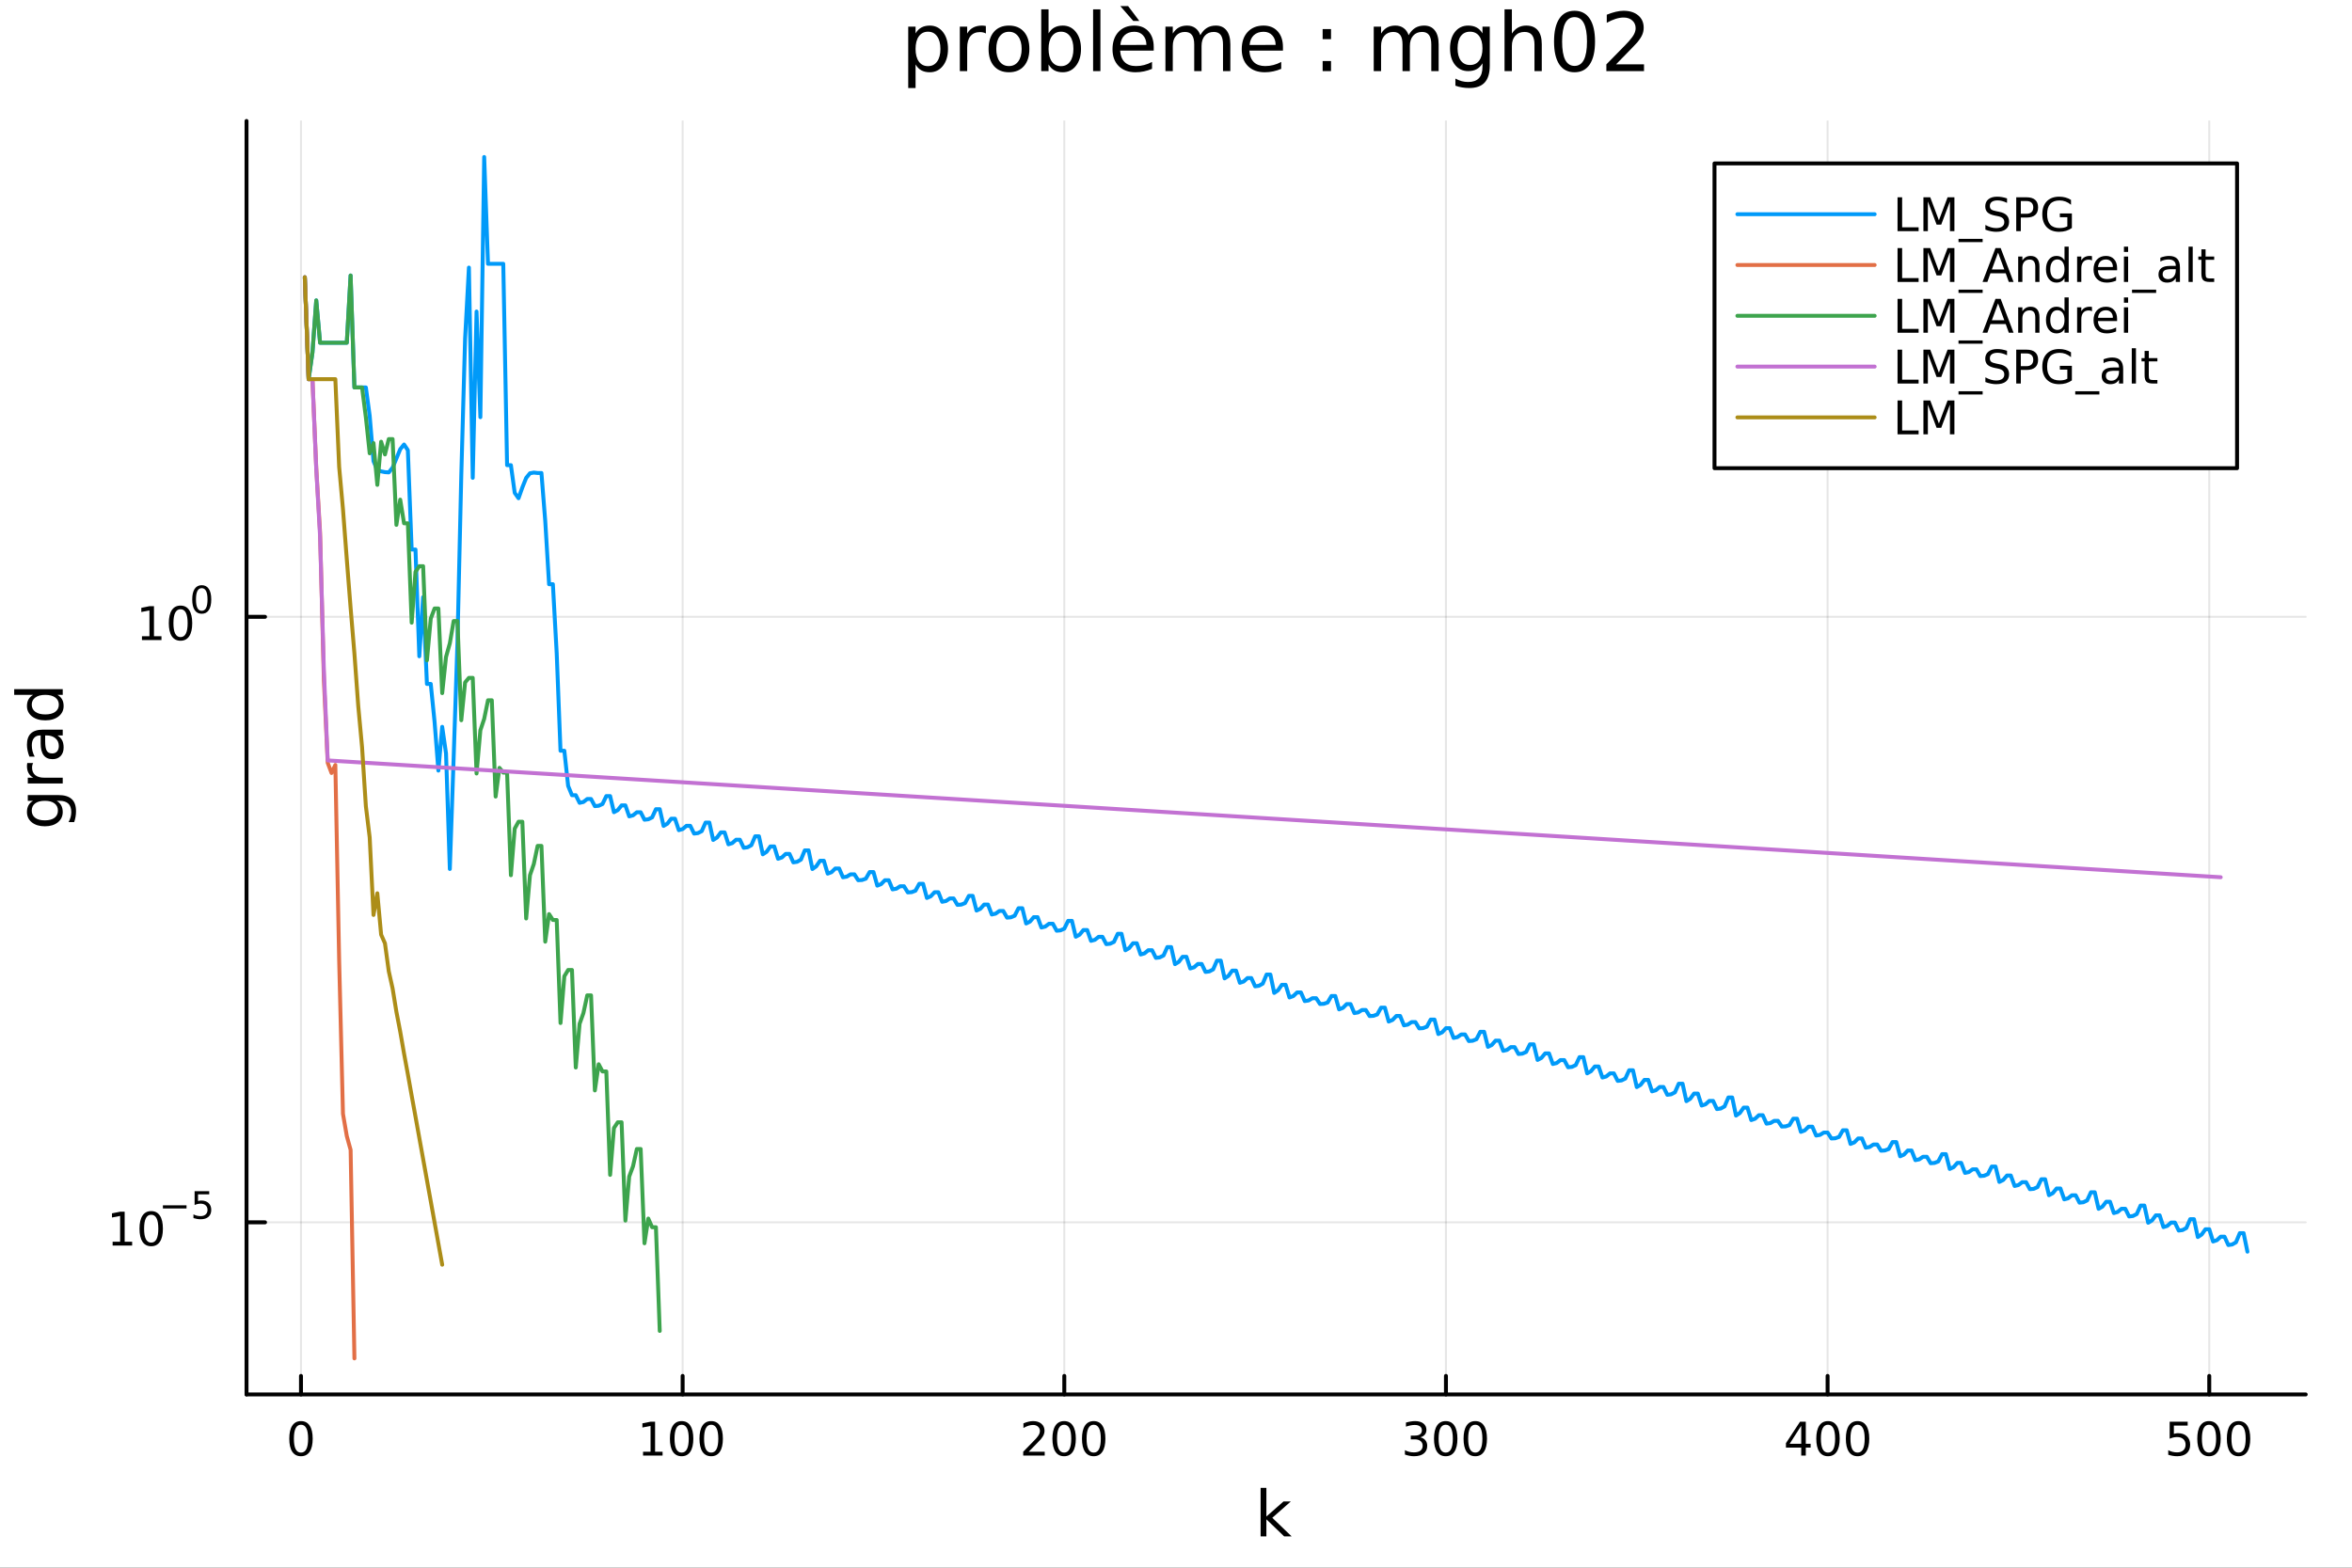 <?xml version="1.0" encoding="utf-8"?>
<svg xmlns="http://www.w3.org/2000/svg" xmlns:xlink="http://www.w3.org/1999/xlink" width="600" height="400" viewBox="0 0 2400 1600">
<rect x="0" y="0" width="2400" height="1600" fill="#333333" stroke="none"/>
<defs>
  <clipPath id="clip610">
    <rect x="0" y="0" width="2400" height="1600"/>
  </clipPath>
</defs>
<path clip-path="url(#clip610)" d="M0 1600 L2400 1600 L2400 0 L0 0  Z" fill="#ffffff" fill-rule="evenodd" fill-opacity="1"/>
<defs>
  <clipPath id="clip611">
    <rect x="480" y="0" width="1681" height="1600"/>
  </clipPath>
</defs>
<path clip-path="url(#clip610)" d="M251.56 1423.18 L2352.76 1423.18 L2352.76 123.472 L251.56 123.472  Z" fill="#ffffff" fill-rule="evenodd" fill-opacity="1"/>
<defs>
  <clipPath id="clip612">
    <rect x="251" y="123" width="2102" height="1301"/>
  </clipPath>
</defs>
<polyline clip-path="url(#clip612)" style="stroke:#000000; stroke-linecap:round; stroke-linejoin:round; stroke-width:2; stroke-opacity:0.1; fill:none" points="307.134,1423.18 307.134,123.472 "/>
<polyline clip-path="url(#clip612)" style="stroke:#000000; stroke-linecap:round; stroke-linejoin:round; stroke-width:2; stroke-opacity:0.1; fill:none" points="696.576,1423.18 696.576,123.472 "/>
<polyline clip-path="url(#clip612)" style="stroke:#000000; stroke-linecap:round; stroke-linejoin:round; stroke-width:2; stroke-opacity:0.1; fill:none" points="1086.02,1423.18 1086.02,123.472 "/>
<polyline clip-path="url(#clip612)" style="stroke:#000000; stroke-linecap:round; stroke-linejoin:round; stroke-width:2; stroke-opacity:0.1; fill:none" points="1475.46,1423.18 1475.46,123.472 "/>
<polyline clip-path="url(#clip612)" style="stroke:#000000; stroke-linecap:round; stroke-linejoin:round; stroke-width:2; stroke-opacity:0.1; fill:none" points="1864.9,1423.18 1864.9,123.472 "/>
<polyline clip-path="url(#clip612)" style="stroke:#000000; stroke-linecap:round; stroke-linejoin:round; stroke-width:2; stroke-opacity:0.1; fill:none" points="2254.34,1423.18 2254.34,123.472 "/>
<polyline clip-path="url(#clip610)" style="stroke:#000000; stroke-linecap:round; stroke-linejoin:round; stroke-width:4; stroke-opacity:1; fill:none" points="251.56,1423.18 2352.76,1423.18 "/>
<polyline clip-path="url(#clip610)" style="stroke:#000000; stroke-linecap:round; stroke-linejoin:round; stroke-width:4; stroke-opacity:1; fill:none" points="307.134,1423.18 307.134,1404.28 "/>
<polyline clip-path="url(#clip610)" style="stroke:#000000; stroke-linecap:round; stroke-linejoin:round; stroke-width:4; stroke-opacity:1; fill:none" points="696.576,1423.18 696.576,1404.28 "/>
<polyline clip-path="url(#clip610)" style="stroke:#000000; stroke-linecap:round; stroke-linejoin:round; stroke-width:4; stroke-opacity:1; fill:none" points="1086.02,1423.18 1086.02,1404.28 "/>
<polyline clip-path="url(#clip610)" style="stroke:#000000; stroke-linecap:round; stroke-linejoin:round; stroke-width:4; stroke-opacity:1; fill:none" points="1475.46,1423.18 1475.46,1404.28 "/>
<polyline clip-path="url(#clip610)" style="stroke:#000000; stroke-linecap:round; stroke-linejoin:round; stroke-width:4; stroke-opacity:1; fill:none" points="1864.9,1423.18 1864.9,1404.28 "/>
<polyline clip-path="url(#clip610)" style="stroke:#000000; stroke-linecap:round; stroke-linejoin:round; stroke-width:4; stroke-opacity:1; fill:none" points="2254.34,1423.18 2254.34,1404.28 "/>
<path clip-path="url(#clip610)" d="M307.134 1454.1 Q303.523 1454.1 301.694 1457.66 Q299.888 1461.2 299.888 1468.33 Q299.888 1475.44 301.694 1479.01 Q303.523 1482.55 307.134 1482.55 Q310.768 1482.55 312.573 1479.01 Q314.402 1475.44 314.402 1468.33 Q314.402 1461.2 312.573 1457.66 Q310.768 1454.1 307.134 1454.1 M307.134 1450.39 Q312.944 1450.39 315.999 1455 Q319.078 1459.58 319.078 1468.33 Q319.078 1477.06 315.999 1481.67 Q312.944 1486.25 307.134 1486.25 Q301.323 1486.25 298.245 1481.67 Q295.189 1477.06 295.189 1468.33 Q295.189 1459.58 298.245 1455 Q301.323 1450.39 307.134 1450.39 Z" fill="#000000" fill-rule="nonzero" fill-opacity="1" /><path clip-path="url(#clip610)" d="M656.182 1481.64 L663.821 1481.64 L663.821 1455.28 L655.511 1456.95 L655.511 1452.69 L663.775 1451.02 L668.451 1451.02 L668.451 1481.64 L676.09 1481.64 L676.09 1485.58 L656.182 1485.58 L656.182 1481.64 Z" fill="#000000" fill-rule="nonzero" fill-opacity="1" /><path clip-path="url(#clip610)" d="M695.534 1454.1 Q691.923 1454.1 690.094 1457.66 Q688.289 1461.2 688.289 1468.33 Q688.289 1475.44 690.094 1479.01 Q691.923 1482.55 695.534 1482.55 Q699.168 1482.55 700.974 1479.01 Q702.803 1475.44 702.803 1468.33 Q702.803 1461.2 700.974 1457.66 Q699.168 1454.1 695.534 1454.1 M695.534 1450.39 Q701.344 1450.39 704.4 1455 Q707.478 1459.58 707.478 1468.33 Q707.478 1477.06 704.4 1481.67 Q701.344 1486.25 695.534 1486.25 Q689.724 1486.25 686.645 1481.67 Q683.59 1477.06 683.59 1468.33 Q683.59 1459.58 686.645 1455 Q689.724 1450.39 695.534 1450.39 Z" fill="#000000" fill-rule="nonzero" fill-opacity="1" /><path clip-path="url(#clip610)" d="M725.696 1454.1 Q722.085 1454.1 720.256 1457.66 Q718.451 1461.2 718.451 1468.33 Q718.451 1475.44 720.256 1479.01 Q722.085 1482.55 725.696 1482.55 Q729.33 1482.55 731.136 1479.01 Q732.964 1475.44 732.964 1468.33 Q732.964 1461.2 731.136 1457.66 Q729.33 1454.1 725.696 1454.1 M725.696 1450.39 Q731.506 1450.39 734.562 1455 Q737.64 1459.58 737.64 1468.33 Q737.64 1477.06 734.562 1481.67 Q731.506 1486.25 725.696 1486.25 Q719.886 1486.25 716.807 1481.67 Q713.752 1477.06 713.752 1468.33 Q713.752 1459.58 716.807 1455 Q719.886 1450.39 725.696 1450.39 Z" fill="#000000" fill-rule="nonzero" fill-opacity="1" /><path clip-path="url(#clip610)" d="M1049.71 1481.64 L1066.03 1481.64 L1066.03 1485.58 L1044.09 1485.58 L1044.09 1481.64 Q1046.75 1478.89 1051.33 1474.26 Q1055.94 1469.61 1057.12 1468.27 Q1059.36 1465.74 1060.24 1464.01 Q1061.15 1462.25 1061.15 1460.56 Q1061.15 1457.8 1059.2 1456.07 Q1057.28 1454.33 1054.18 1454.33 Q1051.98 1454.33 1049.52 1455.09 Q1047.09 1455.86 1044.32 1457.41 L1044.32 1452.69 Q1047.14 1451.55 1049.59 1450.97 Q1052.05 1450.39 1054.09 1450.39 Q1059.46 1450.39 1062.65 1453.08 Q1065.84 1455.77 1065.84 1460.26 Q1065.84 1462.39 1065.03 1464.31 Q1064.25 1466.2 1062.14 1468.8 Q1061.56 1469.47 1058.46 1472.69 Q1055.36 1475.88 1049.71 1481.64 Z" fill="#000000" fill-rule="nonzero" fill-opacity="1" /><path clip-path="url(#clip610)" d="M1085.84 1454.1 Q1082.23 1454.1 1080.4 1457.66 Q1078.6 1461.2 1078.6 1468.33 Q1078.6 1475.44 1080.4 1479.01 Q1082.23 1482.55 1085.84 1482.55 Q1089.48 1482.55 1091.28 1479.01 Q1093.11 1475.44 1093.11 1468.33 Q1093.11 1461.2 1091.28 1457.66 Q1089.48 1454.1 1085.84 1454.1 M1085.84 1450.39 Q1091.65 1450.39 1094.71 1455 Q1097.79 1459.58 1097.79 1468.33 Q1097.79 1477.06 1094.71 1481.67 Q1091.65 1486.25 1085.84 1486.25 Q1080.03 1486.25 1076.96 1481.67 Q1073.9 1477.06 1073.9 1468.33 Q1073.9 1459.58 1076.96 1455 Q1080.03 1450.39 1085.84 1450.39 Z" fill="#000000" fill-rule="nonzero" fill-opacity="1" /><path clip-path="url(#clip610)" d="M1116.01 1454.1 Q1112.39 1454.1 1110.57 1457.66 Q1108.76 1461.2 1108.76 1468.33 Q1108.76 1475.44 1110.57 1479.01 Q1112.39 1482.55 1116.01 1482.55 Q1119.64 1482.55 1121.45 1479.01 Q1123.27 1475.44 1123.27 1468.33 Q1123.27 1461.2 1121.45 1457.66 Q1119.64 1454.1 1116.01 1454.1 M1116.01 1450.39 Q1121.82 1450.39 1124.87 1455 Q1127.95 1459.58 1127.95 1468.33 Q1127.95 1477.06 1124.87 1481.67 Q1121.82 1486.25 1116.01 1486.25 Q1110.2 1486.25 1107.12 1481.67 Q1104.06 1477.06 1104.06 1468.33 Q1104.06 1459.58 1107.12 1455 Q1110.2 1450.39 1116.01 1450.39 Z" fill="#000000" fill-rule="nonzero" fill-opacity="1" /><path clip-path="url(#clip610)" d="M1449.22 1466.95 Q1452.58 1467.66 1454.45 1469.93 Q1456.35 1472.2 1456.35 1475.53 Q1456.35 1480.65 1452.83 1483.45 Q1449.31 1486.25 1442.83 1486.25 Q1440.66 1486.25 1438.34 1485.81 Q1436.05 1485.39 1433.6 1484.54 L1433.6 1480.02 Q1435.54 1481.16 1437.86 1481.74 Q1440.17 1482.32 1442.69 1482.32 Q1447.09 1482.32 1449.38 1480.58 Q1451.7 1478.84 1451.7 1475.53 Q1451.7 1472.48 1449.55 1470.77 Q1447.42 1469.03 1443.6 1469.03 L1439.57 1469.03 L1439.57 1465.19 L1443.78 1465.19 Q1447.23 1465.19 1449.06 1463.82 Q1450.89 1462.43 1450.89 1459.84 Q1450.89 1457.18 1448.99 1455.77 Q1447.12 1454.33 1443.6 1454.33 Q1441.68 1454.33 1439.48 1454.75 Q1437.28 1455.16 1434.64 1456.04 L1434.64 1451.88 Q1437.3 1451.14 1439.62 1450.77 Q1441.95 1450.39 1444.01 1450.39 Q1449.34 1450.39 1452.44 1452.83 Q1455.54 1455.23 1455.54 1459.35 Q1455.54 1462.22 1453.9 1464.21 Q1452.25 1466.18 1449.22 1466.95 Z" fill="#000000" fill-rule="nonzero" fill-opacity="1" /><path clip-path="url(#clip610)" d="M1475.22 1454.1 Q1471.61 1454.1 1469.78 1457.66 Q1467.97 1461.2 1467.97 1468.33 Q1467.97 1475.44 1469.78 1479.01 Q1471.61 1482.55 1475.22 1482.55 Q1478.85 1482.55 1480.66 1479.01 Q1482.49 1475.44 1482.49 1468.33 Q1482.49 1461.2 1480.66 1457.66 Q1478.85 1454.1 1475.22 1454.1 M1475.22 1450.39 Q1481.03 1450.39 1484.08 1455 Q1487.16 1459.58 1487.16 1468.33 Q1487.16 1477.06 1484.08 1481.67 Q1481.03 1486.25 1475.22 1486.25 Q1469.41 1486.25 1466.33 1481.67 Q1463.27 1477.06 1463.27 1468.33 Q1463.27 1459.58 1466.33 1455 Q1469.41 1450.39 1475.22 1450.39 Z" fill="#000000" fill-rule="nonzero" fill-opacity="1" /><path clip-path="url(#clip610)" d="M1505.38 1454.1 Q1501.77 1454.1 1499.94 1457.66 Q1498.13 1461.2 1498.13 1468.33 Q1498.13 1475.44 1499.94 1479.01 Q1501.77 1482.55 1505.38 1482.55 Q1509.01 1482.55 1510.82 1479.01 Q1512.65 1475.44 1512.65 1468.33 Q1512.65 1461.2 1510.82 1457.66 Q1509.01 1454.1 1505.38 1454.1 M1505.38 1450.39 Q1511.19 1450.39 1514.24 1455 Q1517.32 1459.58 1517.32 1468.33 Q1517.32 1477.06 1514.24 1481.67 Q1511.19 1486.25 1505.38 1486.25 Q1499.57 1486.25 1496.49 1481.67 Q1493.43 1477.06 1493.43 1468.33 Q1493.43 1459.58 1496.49 1455 Q1499.57 1450.39 1505.38 1450.39 Z" fill="#000000" fill-rule="nonzero" fill-opacity="1" /><path clip-path="url(#clip610)" d="M1837.99 1455.09 L1826.19 1473.54 L1837.99 1473.54 L1837.99 1455.09 M1836.77 1451.02 L1842.65 1451.02 L1842.65 1473.54 L1847.58 1473.54 L1847.58 1477.43 L1842.65 1477.43 L1842.65 1485.58 L1837.99 1485.58 L1837.99 1477.43 L1822.39 1477.43 L1822.39 1472.92 L1836.77 1451.02 Z" fill="#000000" fill-rule="nonzero" fill-opacity="1" /><path clip-path="url(#clip610)" d="M1865.31 1454.1 Q1861.7 1454.1 1859.87 1457.66 Q1858.06 1461.2 1858.06 1468.33 Q1858.06 1475.44 1859.87 1479.01 Q1861.7 1482.55 1865.31 1482.55 Q1868.94 1482.55 1870.75 1479.01 Q1872.58 1475.44 1872.58 1468.33 Q1872.58 1461.2 1870.75 1457.66 Q1868.94 1454.1 1865.31 1454.1 M1865.31 1450.39 Q1871.12 1450.39 1874.17 1455 Q1877.25 1459.58 1877.25 1468.33 Q1877.25 1477.06 1874.17 1481.67 Q1871.12 1486.25 1865.31 1486.25 Q1859.5 1486.25 1856.42 1481.67 Q1853.36 1477.06 1853.36 1468.33 Q1853.36 1459.58 1856.42 1455 Q1859.5 1450.39 1865.31 1450.39 Z" fill="#000000" fill-rule="nonzero" fill-opacity="1" /><path clip-path="url(#clip610)" d="M1895.47 1454.1 Q1891.86 1454.1 1890.03 1457.66 Q1888.22 1461.2 1888.22 1468.33 Q1888.22 1475.44 1890.03 1479.01 Q1891.86 1482.55 1895.47 1482.55 Q1899.1 1482.55 1900.91 1479.01 Q1902.74 1475.44 1902.74 1468.33 Q1902.74 1461.2 1900.91 1457.66 Q1899.1 1454.1 1895.47 1454.1 M1895.47 1450.39 Q1901.28 1450.39 1904.33 1455 Q1907.41 1459.58 1907.41 1468.33 Q1907.41 1477.06 1904.33 1481.67 Q1901.28 1486.25 1895.47 1486.25 Q1889.66 1486.25 1886.58 1481.67 Q1883.52 1477.06 1883.52 1468.33 Q1883.52 1459.58 1886.58 1455 Q1889.66 1450.39 1895.47 1450.39 Z" fill="#000000" fill-rule="nonzero" fill-opacity="1" /><path clip-path="url(#clip610)" d="M2213.96 1451.02 L2232.32 1451.02 L2232.32 1454.96 L2218.24 1454.96 L2218.24 1463.43 Q2219.26 1463.08 2220.28 1462.92 Q2221.3 1462.73 2222.32 1462.73 Q2228.11 1462.73 2231.49 1465.9 Q2234.86 1469.08 2234.86 1474.49 Q2234.86 1480.07 2231.39 1483.17 Q2227.92 1486.25 2221.6 1486.25 Q2219.43 1486.25 2217.16 1485.88 Q2214.91 1485.51 2212.5 1484.77 L2212.5 1480.07 Q2214.59 1481.2 2216.81 1481.76 Q2219.03 1482.32 2221.51 1482.32 Q2225.51 1482.32 2227.85 1480.21 Q2230.19 1478.1 2230.19 1474.49 Q2230.19 1470.88 2227.85 1468.77 Q2225.51 1466.67 2221.51 1466.67 Q2219.63 1466.67 2217.76 1467.08 Q2215.91 1467.5 2213.96 1468.38 L2213.96 1451.02 Z" fill="#000000" fill-rule="nonzero" fill-opacity="1" /><path clip-path="url(#clip610)" d="M2254.08 1454.1 Q2250.47 1454.1 2248.64 1457.66 Q2246.83 1461.2 2246.83 1468.33 Q2246.83 1475.44 2248.64 1479.01 Q2250.47 1482.55 2254.08 1482.55 Q2257.71 1482.55 2259.52 1479.01 Q2261.35 1475.44 2261.35 1468.33 Q2261.35 1461.2 2259.52 1457.66 Q2257.71 1454.1 2254.08 1454.1 M2254.08 1450.39 Q2259.89 1450.39 2262.94 1455 Q2266.02 1459.58 2266.02 1468.33 Q2266.02 1477.06 2262.94 1481.67 Q2259.89 1486.25 2254.08 1486.25 Q2248.27 1486.25 2245.19 1481.67 Q2242.13 1477.06 2242.13 1468.33 Q2242.13 1459.58 2245.19 1455 Q2248.27 1450.39 2254.08 1450.39 Z" fill="#000000" fill-rule="nonzero" fill-opacity="1" /><path clip-path="url(#clip610)" d="M2284.24 1454.1 Q2280.63 1454.1 2278.8 1457.66 Q2276.99 1461.2 2276.99 1468.33 Q2276.99 1475.44 2278.8 1479.01 Q2280.63 1482.55 2284.24 1482.55 Q2287.87 1482.55 2289.68 1479.01 Q2291.51 1475.44 2291.51 1468.33 Q2291.51 1461.2 2289.68 1457.66 Q2287.87 1454.1 2284.24 1454.1 M2284.24 1450.39 Q2290.05 1450.39 2293.11 1455 Q2296.18 1459.58 2296.18 1468.33 Q2296.18 1477.06 2293.11 1481.67 Q2290.05 1486.25 2284.24 1486.25 Q2278.43 1486.25 2275.35 1481.67 Q2272.3 1477.06 2272.3 1468.33 Q2272.3 1459.58 2275.35 1455 Q2278.43 1450.39 2284.24 1450.39 Z" fill="#000000" fill-rule="nonzero" fill-opacity="1" /><path clip-path="url(#clip610)" d="M1286.34 1518.52 L1292.23 1518.52 L1292.23 1547.77 L1309.7 1532.4 L1317.18 1532.4 L1298.27 1549.07 L1317.98 1568.04 L1310.34 1568.04 L1292.23 1550.63 L1292.23 1568.04 L1286.34 1568.04 L1286.34 1518.52 Z" fill="#000000" fill-rule="nonzero" fill-opacity="1" /><polyline clip-path="url(#clip612)" style="stroke:#000000; stroke-linecap:round; stroke-linejoin:round; stroke-width:2; stroke-opacity:0.1; fill:none" points="251.56,1247.53 2352.76,1247.53 "/>
<polyline clip-path="url(#clip612)" style="stroke:#000000; stroke-linecap:round; stroke-linejoin:round; stroke-width:2; stroke-opacity:0.1; fill:none" points="251.56,629.539 2352.76,629.539 "/>
<polyline clip-path="url(#clip610)" style="stroke:#000000; stroke-linecap:round; stroke-linejoin:round; stroke-width:4; stroke-opacity:1; fill:none" points="251.56,1423.18 251.56,123.472 "/>
<polyline clip-path="url(#clip610)" style="stroke:#000000; stroke-linecap:round; stroke-linejoin:round; stroke-width:4; stroke-opacity:1; fill:none" points="251.56,1247.53 270.458,1247.53 "/>
<polyline clip-path="url(#clip610)" style="stroke:#000000; stroke-linecap:round; stroke-linejoin:round; stroke-width:4; stroke-opacity:1; fill:none" points="251.56,629.539 270.458,629.539 "/>
<path clip-path="url(#clip610)" d="M114.931 1267.32 L122.57 1267.32 L122.57 1240.96 L114.26 1242.62 L114.26 1238.36 L122.524 1236.7 L127.2 1236.7 L127.2 1267.32 L134.839 1267.32 L134.839 1271.26 L114.931 1271.26 L114.931 1267.32 Z" fill="#000000" fill-rule="nonzero" fill-opacity="1" /><path clip-path="url(#clip610)" d="M154.283 1239.78 Q150.672 1239.78 148.843 1243.34 Q147.038 1246.88 147.038 1254.01 Q147.038 1261.12 148.843 1264.68 Q150.672 1268.22 154.283 1268.22 Q157.917 1268.22 159.723 1264.68 Q161.552 1261.12 161.552 1254.01 Q161.552 1246.88 159.723 1243.34 Q157.917 1239.78 154.283 1239.78 M154.283 1236.07 Q160.093 1236.07 163.149 1240.68 Q166.227 1245.26 166.227 1254.01 Q166.227 1262.74 163.149 1267.34 Q160.093 1271.93 154.283 1271.93 Q148.473 1271.93 145.394 1267.34 Q142.339 1262.74 142.339 1254.01 Q142.339 1245.26 145.394 1240.68 Q148.473 1236.07 154.283 1236.07 Z" fill="#000000" fill-rule="nonzero" fill-opacity="1" /><path clip-path="url(#clip610)" d="M166.227 1230.17 L190.339 1230.17 L190.339 1233.37 L166.227 1233.37 L166.227 1230.17 Z" fill="#000000" fill-rule="nonzero" fill-opacity="1" /><path clip-path="url(#clip610)" d="M198.577 1215.77 L213.491 1215.77 L213.491 1218.96 L202.056 1218.96 L202.056 1225.85 Q202.884 1225.57 203.711 1225.43 Q204.539 1225.28 205.366 1225.28 Q210.068 1225.28 212.814 1227.86 Q215.56 1230.44 215.56 1234.84 Q215.56 1239.37 212.739 1241.89 Q209.918 1244.39 204.783 1244.39 Q203.015 1244.39 201.172 1244.09 Q199.348 1243.79 197.392 1243.19 L197.392 1239.37 Q199.085 1240.29 200.89 1240.74 Q202.696 1241.19 204.708 1241.19 Q207.962 1241.19 209.861 1239.48 Q211.761 1237.77 211.761 1234.84 Q211.761 1231.9 209.861 1230.19 Q207.962 1228.48 204.708 1228.48 Q203.185 1228.48 201.661 1228.82 Q200.157 1229.16 198.577 1229.87 L198.577 1215.77 Z" fill="#000000" fill-rule="nonzero" fill-opacity="1" /><path clip-path="url(#clip610)" d="M144.855 649.331 L152.493 649.331 L152.493 622.966 L144.183 624.633 L144.183 620.373 L152.447 618.707 L157.123 618.707 L157.123 649.331 L164.762 649.331 L164.762 653.267 L144.855 653.267 L144.855 649.331 Z" fill="#000000" fill-rule="nonzero" fill-opacity="1" /><path clip-path="url(#clip610)" d="M184.206 621.785 Q180.595 621.785 178.766 625.35 Q176.961 628.892 176.961 636.021 Q176.961 643.128 178.766 646.693 Q180.595 650.234 184.206 650.234 Q187.84 650.234 189.646 646.693 Q191.475 643.128 191.475 636.021 Q191.475 628.892 189.646 625.35 Q187.84 621.785 184.206 621.785 M184.206 618.082 Q190.016 618.082 193.072 622.688 Q196.151 627.271 196.151 636.021 Q196.151 644.748 193.072 649.355 Q190.016 653.938 184.206 653.938 Q178.396 653.938 175.317 649.355 Q172.262 644.748 172.262 636.021 Q172.262 627.271 175.317 622.688 Q178.396 618.082 184.206 618.082 Z" fill="#000000" fill-rule="nonzero" fill-opacity="1" /><path clip-path="url(#clip610)" d="M205.855 600.278 Q202.921 600.278 201.436 603.174 Q199.969 606.052 199.969 611.844 Q199.969 617.618 201.436 620.515 Q202.921 623.392 205.855 623.392 Q208.808 623.392 210.275 620.515 Q211.761 617.618 211.761 611.844 Q211.761 606.052 210.275 603.174 Q208.808 600.278 205.855 600.278 M205.855 597.268 Q210.576 597.268 213.059 601.011 Q215.56 604.735 215.56 611.844 Q215.56 618.935 213.059 622.678 Q210.576 626.402 205.855 626.402 Q201.135 626.402 198.633 622.678 Q196.151 618.935 196.151 611.844 Q196.151 604.735 198.633 601.011 Q201.135 597.268 205.855 597.268 Z" fill="#000000" fill-rule="nonzero" fill-opacity="1" /><path clip-path="url(#clip610)" d="M45.766 817.313 Q39.401 817.313 35.9 819.955 Q32.398 822.565 32.398 827.307 Q32.398 832.018 35.9 834.66 Q39.401 837.27 45.766 837.27 Q52.1 837.27 55.601 834.66 Q59.103 832.018 59.103 827.307 Q59.103 822.565 55.601 819.955 Q52.1 817.313 45.766 817.313 M59.58 811.457 Q68.683 811.457 73.107 815.499 Q77.563 819.541 77.563 827.88 Q77.563 830.967 77.086 833.705 Q76.64 836.442 75.685 839.02 L69.988 839.02 Q71.388 836.442 72.057 833.928 Q72.725 831.413 72.725 828.803 Q72.725 823.042 69.701 820.178 Q66.71 817.313 60.63 817.313 L57.734 817.313 Q60.885 819.127 62.445 821.96 Q64.004 824.793 64.004 828.739 Q64.004 835.296 59.007 839.307 Q54.01 843.317 45.766 843.317 Q37.491 843.317 32.494 839.307 Q27.497 835.296 27.497 828.739 Q27.497 824.793 29.056 821.96 Q30.616 819.127 33.767 817.313 L28.356 817.313 L28.356 811.457 L59.58 811.457 Z" fill="#000000" fill-rule="nonzero" fill-opacity="1" /><path clip-path="url(#clip610)" d="M33.831 778.737 Q33.258 779.724 33.003 780.901 Q32.717 782.047 32.717 783.447 Q32.717 788.413 35.963 791.086 Q39.178 793.728 45.225 793.728 L64.004 793.728 L64.004 799.616 L28.356 799.616 L28.356 793.728 L33.894 793.728 Q30.648 791.882 29.088 788.922 Q27.497 785.962 27.497 781.729 Q27.497 781.124 27.592 780.392 Q27.656 779.66 27.815 778.769 L33.831 778.737 Z" fill="#000000" fill-rule="nonzero" fill-opacity="1" /><path clip-path="url(#clip610)" d="M46.085 756.393 Q46.085 763.491 47.708 766.228 Q49.331 768.965 53.246 768.965 Q56.365 768.965 58.211 766.928 Q60.026 764.86 60.026 761.327 Q60.026 756.457 56.588 753.529 Q53.119 750.569 47.39 750.569 L46.085 750.569 L46.085 756.393 M43.666 744.712 L64.004 744.712 L64.004 750.569 L58.593 750.569 Q61.84 752.574 63.399 755.566 Q64.927 758.558 64.927 762.886 Q64.927 768.361 61.872 771.607 Q58.784 774.822 53.628 774.822 Q47.612 774.822 44.557 770.812 Q41.501 766.769 41.501 758.78 L41.501 750.569 L40.928 750.569 Q36.886 750.569 34.69 753.242 Q32.462 755.884 32.462 760.69 Q32.462 763.746 33.194 766.642 Q33.926 769.538 35.39 772.212 L29.98 772.212 Q28.738 768.997 28.133 765.974 Q27.497 762.95 27.497 760.085 Q27.497 752.351 31.507 748.532 Q35.518 744.712 43.666 744.712 Z" fill="#000000" fill-rule="nonzero" fill-opacity="1" /><path clip-path="url(#clip610)" d="M33.767 709.191 L14.479 709.191 L14.479 703.335 L64.004 703.335 L64.004 709.191 L58.657 709.191 Q61.84 711.038 63.399 713.87 Q64.927 716.671 64.927 720.618 Q64.927 727.079 59.771 731.153 Q54.615 735.195 46.212 735.195 Q37.809 735.195 32.653 731.153 Q27.497 727.079 27.497 720.618 Q27.497 716.671 29.056 713.87 Q30.584 711.038 33.767 709.191 M46.212 729.148 Q52.673 729.148 56.365 726.506 Q60.026 723.833 60.026 719.186 Q60.026 714.539 56.365 711.865 Q52.673 709.191 46.212 709.191 Q39.751 709.191 36.09 711.865 Q32.398 714.539 32.398 719.186 Q32.398 723.833 36.09 726.506 Q39.751 729.148 46.212 729.148 Z" fill="#000000" fill-rule="nonzero" fill-opacity="1" /><path clip-path="url(#clip610)" d="M934.255 65.77 L934.255 89.833 L926.761 89.833 L926.761 27.206 L934.255 27.206 L934.255 34.092 Q936.604 30.041 940.169 28.097 Q943.775 26.112 948.757 26.112 Q957.021 26.112 962.166 32.675 Q967.351 39.237 967.351 49.931 Q967.351 60.626 962.166 67.188 Q957.021 73.751 948.757 73.751 Q943.775 73.751 940.169 71.806 Q936.604 69.821 934.255 65.77 M959.614 49.931 Q959.614 41.708 956.211 37.05 Q952.849 32.35 946.934 32.35 Q941.02 32.35 937.617 37.05 Q934.255 41.708 934.255 49.931 Q934.255 58.155 937.617 62.854 Q941.02 67.512 946.934 67.512 Q952.849 67.512 956.211 62.854 Q959.614 58.155 959.614 49.931 Z" fill="#000000" fill-rule="nonzero" fill-opacity="1" /><path clip-path="url(#clip610)" d="M1006 34.173 Q1004.74 33.444 1003.24 33.12 Q1001.78 32.756 1000 32.756 Q993.682 32.756 990.279 36.888 Q986.917 40.979 986.917 48.676 L986.917 72.576 L979.423 72.576 L979.423 27.206 L986.917 27.206 L986.917 34.254 Q989.266 30.122 993.034 28.138 Q996.801 26.112 1002.19 26.112 Q1002.96 26.112 1003.89 26.234 Q1004.82 26.315 1005.96 26.517 L1006 34.173 Z" fill="#000000" fill-rule="nonzero" fill-opacity="1" /><path clip-path="url(#clip610)" d="M1029.57 32.431 Q1023.58 32.431 1020.09 37.131 Q1016.61 41.789 1016.61 49.931 Q1016.61 58.074 1020.05 62.773 Q1023.54 67.431 1029.57 67.431 Q1035.53 67.431 1039.01 62.732 Q1042.5 58.033 1042.5 49.931 Q1042.5 41.87 1039.01 37.171 Q1035.53 32.431 1029.57 32.431 M1029.57 26.112 Q1039.29 26.112 1044.84 32.431 Q1050.39 38.751 1050.39 49.931 Q1050.39 61.071 1044.84 67.431 Q1039.29 73.751 1029.57 73.751 Q1019.81 73.751 1014.26 67.431 Q1008.75 61.071 1008.75 49.931 Q1008.75 38.751 1014.26 32.431 Q1019.81 26.112 1029.57 26.112 Z" fill="#000000" fill-rule="nonzero" fill-opacity="1" /><path clip-path="url(#clip610)" d="M1095.32 49.931 Q1095.32 41.708 1091.92 37.05 Q1088.55 32.35 1082.64 32.35 Q1076.73 32.35 1073.32 37.05 Q1069.96 41.708 1069.96 49.931 Q1069.96 58.155 1073.32 62.854 Q1076.73 67.512 1082.64 67.512 Q1088.55 67.512 1091.92 62.854 Q1095.32 58.155 1095.32 49.931 M1069.96 34.092 Q1072.31 30.041 1075.87 28.097 Q1079.48 26.112 1084.46 26.112 Q1092.73 26.112 1097.87 32.675 Q1103.06 39.237 1103.06 49.931 Q1103.06 60.626 1097.87 67.188 Q1092.73 73.751 1084.46 73.751 Q1079.48 73.751 1075.87 71.806 Q1072.31 69.821 1069.96 65.77 L1069.96 72.576 L1062.47 72.576 L1062.47 9.544 L1069.96 9.544 L1069.96 34.092 Z" fill="#000000" fill-rule="nonzero" fill-opacity="1" /><path clip-path="url(#clip610)" d="M1115.41 9.544 L1122.87 9.544 L1122.87 72.576 L1115.41 72.576 L1115.41 9.544 Z" fill="#000000" fill-rule="nonzero" fill-opacity="1" /><path clip-path="url(#clip610)" d="M1177.27 48.028 L1177.27 51.673 L1143 51.673 Q1143.48 59.37 1147.62 63.421 Q1151.79 67.431 1159.2 67.431 Q1163.5 67.431 1167.51 66.378 Q1171.56 65.325 1175.53 63.218 L1175.53 70.267 Q1171.52 71.968 1167.3 72.86 Q1163.09 73.751 1158.76 73.751 Q1147.9 73.751 1141.54 67.431 Q1135.22 61.112 1135.22 50.337 Q1135.22 39.197 1141.22 32.675 Q1147.25 26.112 1157.46 26.112 Q1166.61 26.112 1171.92 32.026 Q1177.27 37.9 1177.27 48.028 M1169.82 45.84 Q1169.73 39.723 1166.37 36.077 Q1163.05 32.431 1157.54 32.431 Q1151.3 32.431 1147.54 35.956 Q1143.81 39.48 1143.24 45.88 L1169.82 45.84 M1151.14 6.222 L1162.56 21.373 L1156.37 21.373 L1143.16 6.222 L1151.14 6.222 Z" fill="#000000" fill-rule="nonzero" fill-opacity="1" /><path clip-path="url(#clip610)" d="M1224.83 35.915 Q1227.62 30.892 1231.51 28.502 Q1235.4 26.112 1240.67 26.112 Q1247.75 26.112 1251.6 31.095 Q1255.45 36.037 1255.45 45.192 L1255.45 72.576 L1247.96 72.576 L1247.96 45.435 Q1247.96 38.913 1245.65 35.753 Q1243.34 32.594 1238.6 32.594 Q1232.81 32.594 1229.44 36.442 Q1226.08 40.29 1226.08 46.934 L1226.08 72.576 L1218.59 72.576 L1218.59 45.435 Q1218.59 38.873 1216.28 35.753 Q1213.97 32.594 1209.15 32.594 Q1203.44 32.594 1200.08 36.482 Q1196.71 40.331 1196.71 46.934 L1196.71 72.576 L1189.22 72.576 L1189.22 27.206 L1196.71 27.206 L1196.71 34.254 Q1199.27 30.082 1202.83 28.097 Q1206.39 26.112 1211.3 26.112 Q1216.24 26.112 1219.68 28.624 Q1223.17 31.135 1224.83 35.915 Z" fill="#000000" fill-rule="nonzero" fill-opacity="1" /><path clip-path="url(#clip610)" d="M1309.13 48.028 L1309.13 51.673 L1274.85 51.673 Q1275.34 59.37 1279.47 63.421 Q1283.65 67.431 1291.06 67.431 Q1295.35 67.431 1299.36 66.378 Q1303.41 65.325 1307.38 63.218 L1307.38 70.267 Q1303.37 71.968 1299.16 72.86 Q1294.95 73.751 1290.61 73.751 Q1279.76 73.751 1273.4 67.431 Q1267.08 61.112 1267.08 50.337 Q1267.08 39.197 1273.07 32.675 Q1279.11 26.112 1289.32 26.112 Q1298.47 26.112 1303.78 32.026 Q1309.13 37.9 1309.13 48.028 M1301.67 45.84 Q1301.59 39.723 1298.23 36.077 Q1294.91 32.431 1289.4 32.431 Q1283.16 32.431 1279.39 35.956 Q1275.67 39.48 1275.1 45.88 L1301.67 45.84 Z" fill="#000000" fill-rule="nonzero" fill-opacity="1" /><path clip-path="url(#clip610)" d="M1349.63 62.287 L1358.18 62.287 L1358.18 72.576 L1349.63 72.576 L1349.63 62.287 M1349.63 29.677 L1358.18 29.677 L1358.18 39.966 L1349.63 39.966 L1349.63 29.677 Z" fill="#000000" fill-rule="nonzero" fill-opacity="1" /><path clip-path="url(#clip610)" d="M1437.38 35.915 Q1440.17 30.892 1444.06 28.502 Q1447.95 26.112 1453.22 26.112 Q1460.31 26.112 1464.15 31.095 Q1468 36.037 1468 45.192 L1468 72.576 L1460.51 72.576 L1460.51 45.435 Q1460.51 38.913 1458.2 35.753 Q1455.89 32.594 1451.15 32.594 Q1445.36 32.594 1442 36.442 Q1438.63 40.29 1438.63 46.934 L1438.63 72.576 L1431.14 72.576 L1431.14 45.435 Q1431.14 38.873 1428.83 35.753 Q1426.52 32.594 1421.7 32.594 Q1415.99 32.594 1412.63 36.482 Q1409.26 40.331 1409.26 46.934 L1409.26 72.576 L1401.77 72.576 L1401.77 27.206 L1409.26 27.206 L1409.26 34.254 Q1411.82 30.082 1415.38 28.097 Q1418.95 26.112 1423.85 26.112 Q1428.79 26.112 1432.23 28.624 Q1435.72 31.135 1437.38 35.915 Z" fill="#000000" fill-rule="nonzero" fill-opacity="1" /><path clip-path="url(#clip610)" d="M1512.72 49.364 Q1512.72 41.263 1509.36 36.806 Q1506.04 32.35 1500 32.35 Q1494.01 32.35 1490.65 36.806 Q1487.32 41.263 1487.32 49.364 Q1487.32 57.426 1490.65 61.882 Q1494.01 66.338 1500 66.338 Q1506.04 66.338 1509.36 61.882 Q1512.72 57.426 1512.72 49.364 M1520.18 66.945 Q1520.18 78.531 1515.03 84.162 Q1509.89 89.833 1499.28 89.833 Q1495.35 89.833 1491.86 89.225 Q1488.38 88.658 1485.1 87.443 L1485.1 80.192 Q1488.38 81.974 1491.58 82.825 Q1494.78 83.675 1498.1 83.675 Q1505.43 83.675 1509.08 79.827 Q1512.72 76.019 1512.72 68.282 L1512.72 64.596 Q1510.42 68.606 1506.81 70.591 Q1503.2 72.576 1498.18 72.576 Q1489.84 72.576 1484.73 66.216 Q1479.63 59.856 1479.63 49.364 Q1479.63 38.832 1484.73 32.472 Q1489.84 26.112 1498.18 26.112 Q1503.2 26.112 1506.81 28.097 Q1510.42 30.082 1512.72 34.092 L1512.72 27.206 L1520.18 27.206 L1520.18 66.945 Z" fill="#000000" fill-rule="nonzero" fill-opacity="1" /><path clip-path="url(#clip610)" d="M1573.24 45.192 L1573.24 72.576 L1565.79 72.576 L1565.79 45.435 Q1565.79 38.994 1563.28 35.794 Q1560.77 32.594 1555.74 32.594 Q1549.71 32.594 1546.23 36.442 Q1542.74 40.29 1542.74 46.934 L1542.74 72.576 L1535.25 72.576 L1535.25 9.544 L1542.74 9.544 L1542.74 34.254 Q1545.41 30.163 1549.02 28.138 Q1552.67 26.112 1557.41 26.112 Q1565.22 26.112 1569.23 30.973 Q1573.24 35.794 1573.24 45.192 Z" fill="#000000" fill-rule="nonzero" fill-opacity="1" /><path clip-path="url(#clip610)" d="M1606.66 17.484 Q1600.35 17.484 1597.14 23.722 Q1593.99 29.92 1593.99 42.397 Q1593.99 54.833 1597.14 61.071 Q1600.35 67.269 1606.66 67.269 Q1613.02 67.269 1616.18 61.071 Q1619.38 54.833 1619.38 42.397 Q1619.38 29.92 1616.18 23.722 Q1613.02 17.484 1606.66 17.484 M1606.66 11.002 Q1616.83 11.002 1622.18 19.064 Q1627.57 27.084 1627.57 42.397 Q1627.57 57.669 1622.18 65.73 Q1616.83 73.751 1606.66 73.751 Q1596.5 73.751 1591.11 65.73 Q1585.76 57.669 1585.76 42.397 Q1585.76 27.084 1591.11 19.064 Q1596.5 11.002 1606.66 11.002 Z" fill="#000000" fill-rule="nonzero" fill-opacity="1" /><path clip-path="url(#clip610)" d="M1649 65.689 L1677.56 65.689 L1677.56 72.576 L1639.15 72.576 L1639.15 65.689 Q1643.81 60.869 1651.83 52.767 Q1659.89 44.625 1661.96 42.275 Q1665.89 37.86 1667.43 34.822 Q1669.01 31.743 1669.01 28.786 Q1669.01 23.965 1665.61 20.927 Q1662.24 17.889 1656.81 17.889 Q1652.97 17.889 1648.67 19.226 Q1644.42 20.562 1639.56 23.276 L1639.56 15.013 Q1644.5 13.028 1648.79 12.015 Q1653.09 11.002 1656.65 11.002 Q1666.05 11.002 1671.64 15.701 Q1677.23 20.4 1677.23 28.259 Q1677.23 31.986 1675.81 35.348 Q1674.44 38.67 1670.75 43.207 Q1669.74 44.382 1664.31 50.013 Q1658.88 55.603 1649 65.689 Z" fill="#000000" fill-rule="nonzero" fill-opacity="1" /><polyline clip-path="url(#clip612)" style="stroke:#009af9; stroke-linecap:round; stroke-linejoin:round; stroke-width:4; stroke-opacity:1; fill:none" points="311.028,283.022 314.922,386.976 318.817,359.891 322.711,306.621 326.606,349.807 330.5,349.807 334.395,349.807 338.289,349.807 342.183,349.807 346.078,349.807 349.972,349.807 353.867,349.807 357.761,281.177 361.656,395.434 365.55,395.434 369.444,395.434 373.339,395.434 377.233,424.294 381.128,470.689 385.022,479.813 388.916,481.067 392.811,481.864 396.705,482.127 400.6,477.316 404.494,467.975 408.389,458.466 412.283,453.657 416.177,459.455 420.072,560.851 423.966,560.851 427.861,669.811 431.755,609.45 435.65,698.02 439.544,698.02 443.438,736.67 447.333,786.479 451.227,741.808 455.122,768.927 459.016,886.899 462.91,773.325 466.805,655.056 470.699,484.921 474.594,345.571 478.488,273.105 482.383,487.675 486.277,317.962 490.171,425.78 494.066,160.256 497.96,269.244 501.855,269.244 505.749,269.244 509.643,269.244 513.538,269.244 517.432,474.756 521.327,474.756 525.221,503.01 529.116,508.497 533.01,497.517 536.904,487.78 540.799,483.025 544.693,482.321 548.588,482.745 552.482,482.745 556.377,531.781 560.271,596.245 564.165,596.245 568.06,666.667 571.954,766.205 575.849,766.205 579.743,802.124 583.637,811.576 587.532,811.576 591.426,819.391 595.321,818.496 599.215,815.466 603.11,815.466 607.004,822.762 610.898,822.379 614.793,820.591 618.687,812.492 622.582,812.492 626.476,828.943 630.371,826.81 634.265,821.987 638.159,821.987 642.054,833.201 645.948,832.137 649.843,829.007 653.737,829.007 657.631,836.603 661.526,836.171 665.42,834.277 669.315,825.859 673.209,825.859 677.104,842.933 680.998,840.653 684.892,835.623 688.787,835.623 692.681,847.292 696.576,846.139 700.47,842.852 704.365,842.852 708.259,850.775 712.153,850.291 716.048,848.286 719.942,839.542 723.837,839.542 727.731,857.257 731.625,854.824 735.52,849.581 739.414,849.581 743.309,861.72 747.203,860.473 751.098,857.024 754.992,857.024 758.886,865.286 762.781,864.747 766.675,862.626 770.57,853.55 774.464,853.55 778.359,871.924 782.253,869.331 786.147,863.869 790.042,863.869 793.936,876.495 797.831,875.149 801.725,871.531 805.619,871.531 809.514,880.146 813.408,879.549 817.303,877.308 821.197,867.892 825.092,867.892 828.986,886.946 832.88,884.183 836.775,878.498 840.669,878.498 844.564,891.626 848.458,890.176 852.353,886.384 856.247,886.384 860.141,895.365 864.036,894.706 867.93,892.341 871.825,892.341 875.719,898.353 879.613,898.152 883.508,896.784 887.402,890.024 891.297,890.024 895.191,903.899 899.086,902.333 902.98,898.366 906.874,898.366 910.769,907.725 914.663,907.001 918.558,904.506 922.452,904.506 926.346,910.785 930.241,910.547 934.135,909.09 938.03,902.042 941.924,902.042 945.819,916.466 949.713,914.783 953.607,910.632 957.502,910.632 961.396,920.385 965.291,919.59 969.185,916.961 973.08,916.961 976.974,923.517 980.868,923.24 984.763,921.692 988.657,914.346 992.552,914.346 996.446,929.338 1000.34,927.532 1004.23,923.191 1008.13,923.191 1012.02,933.35 1015.92,932.483 1019.81,929.713 1023.71,929.713 1027.6,936.558 1031.5,936.239 1035.39,934.594 1039.28,926.945 1043.18,926.945 1047.07,942.521 1050.97,940.585 1054.86,936.049 1058.76,936.049 1062.65,946.631 1066.55,945.685 1070.44,942.77 1074.33,942.77 1078.23,949.916 1082.12,949.551 1086.02,947.807 1089.91,939.846 1093.81,939.846 1097.7,956.024 1101.6,953.952 1105.49,949.215 1109.38,949.215 1113.28,960.233 1117.17,959.205 1121.07,956.14 1124.96,956.14 1128.86,963.597 1132.75,963.185 1136.65,961.336 1140.54,953.057 1144.43,953.057 1148.33,969.855 1152.22,967.639 1156.12,962.696 1160.01,962.696 1163.91,974.165 1167.8,973.051 1171.69,969.83 1175.59,969.83 1179.48,977.611 1183.38,977.148 1187.27,975.19 1191.17,966.586 1195.06,966.586 1198.96,984.021 1202.85,981.655 1206.74,976.501 1210.64,976.501 1214.53,988.436 1218.43,987.23 1222.32,983.848 1226.22,983.848 1230.11,991.965 1234.01,991.449 1237.9,989.377 1241.79,980.442 1245.69,980.442 1249.58,998.532 1253.48,996.008 1257.37,990.637 1261.27,990.637 1265.16,1003.05 1269.06,1001.75 1272.95,998.203 1276.84,998.203 1280.74,1006.67 1284.63,1006.09 1288.53,1003.9 1292.42,994.632 1296.32,994.632 1300.21,1013.4 1304.11,1010.7 1308,1005.11 1311.89,1005.11 1315.79,1018.03 1319.68,1016.62 1323.58,1012.9 1327.47,1012.9 1331.37,1021.73 1335.26,1021.1 1339.16,1018.78 1343.05,1018.78 1346.94,1024.69 1350.84,1024.5 1354.73,1023.17 1358.63,1016.52 1362.52,1016.52 1366.42,1030.18 1370.31,1028.66 1374.2,1024.76 1378.1,1024.76 1381.99,1033.96 1385.89,1033.27 1389.78,1030.82 1393.68,1030.82 1397.57,1036.99 1401.47,1036.77 1405.36,1035.35 1409.25,1028.42 1413.15,1028.42 1417.04,1042.61 1420.94,1040.98 1424.83,1036.91 1428.73,1036.91 1432.62,1046.49 1436.52,1045.73 1440.41,1043.15 1444.3,1043.15 1448.2,1049.6 1452.09,1049.33 1455.99,1047.82 1459.88,1040.6 1463.78,1040.6 1467.67,1055.36 1471.57,1053.6 1475.46,1049.34 1479.35,1049.34 1483.25,1059.33 1487.14,1058.49 1491.04,1055.78 1494.93,1055.78 1498.83,1062.51 1502.72,1062.2 1506.62,1060.6 1510.51,1053.08 1514.4,1053.08 1518.3,1068.41 1522.19,1066.53 1526.09,1062.07 1529.98,1062.07 1533.88,1072.48 1537.77,1071.56 1541.66,1068.71 1545.56,1068.71 1549.45,1075.73 1553.35,1075.38 1557.24,1073.68 1561.14,1065.85 1565.03,1065.85 1568.93,1081.78 1572.82,1079.76 1576.71,1075.11 1580.61,1075.11 1584.5,1085.94 1588.4,1084.95 1592.29,1081.95 1596.19,1081.95 1600.08,1089.27 1603.98,1088.88 1607.87,1087.08 1611.76,1078.93 1615.66,1078.93 1619.55,1095.47 1623.45,1093.31 1627.34,1088.46 1631.24,1088.46 1635.13,1099.74 1639.03,1098.66 1642.92,1095.5 1646.81,1095.5 1650.71,1103.15 1654.6,1102.71 1658.5,1100.79 1662.39,1092.33 1666.29,1092.33 1670.18,1109.5 1674.08,1107.19 1677.97,1102.13 1681.86,1102.13 1685.76,1113.87 1689.65,1112.7 1693.55,1109.38 1697.44,1109.38 1701.34,1117.36 1705.23,1116.87 1709.13,1114.84 1713.02,1106.04 1716.91,1106.04 1720.81,1123.86 1724.7,1121.41 1728.6,1116.12 1732.49,1116.12 1736.39,1128.34 1740.28,1127.08 1744.17,1123.6 1748.07,1123.6 1751.96,1131.92 1755.86,1131.37 1759.75,1129.23 1763.65,1120.1 1767.54,1120.1 1771.44,1138.58 1775.33,1135.96 1779.22,1130.46 1783.12,1130.46 1787.01,1143.17 1790.91,1141.8 1794.8,1138.16 1798.7,1138.16 1802.59,1146.83 1806.49,1146.22 1810.38,1143.96 1814.27,1143.96 1818.17,1149.76 1822.06,1149.59 1825.96,1148.29 1829.85,1141.76 1833.75,1141.76 1837.64,1155.2 1841.54,1153.72 1845.43,1149.9 1849.32,1149.9 1853.22,1158.95 1857.11,1158.28 1861.01,1155.89 1864.9,1155.89 1868.8,1161.95 1872.69,1161.74 1876.59,1160.35 1880.48,1153.54 1884.37,1153.54 1888.27,1167.51 1892.16,1165.93 1896.06,1161.93 1899.95,1161.93 1903.85,1171.35 1907.74,1170.62 1911.63,1168.1 1915.53,1168.1 1919.42,1174.43 1923.32,1174.18 1927.21,1172.71 1931.11,1165.61 1935,1165.61 1938.9,1180.13 1942.79,1178.43 1946.68,1174.24 1950.58,1174.24 1954.47,1184.06 1958.37,1183.26 1962.26,1180.6 1966.16,1180.6 1970.05,1187.21 1973.95,1186.92 1977.84,1185.36 1981.73,1177.96 1985.63,1177.96 1989.52,1193.05 1993.42,1191.23 1997.31,1186.85 2001.21,1186.85 2005.1,1197.08 2009,1196.2 2012.89,1193.41 2016.78,1193.41 2020.68,1200.3 2024.57,1199.98 2028.47,1198.31 2032.36,1190.61 2036.26,1190.61 2040.15,1206.29 2044.05,1204.33 2047.94,1199.76 2051.83,1199.76 2055.73,1210.42 2059.62,1209.46 2063.52,1206.52 2067.41,1206.52 2071.31,1213.72 2075.2,1213.34 2079.09,1211.58 2082.99,1203.56 2086.88,1203.56 2090.78,1219.85 2094.67,1217.75 2098.57,1212.98 2102.46,1212.98 2106.36,1224.08 2110.25,1223.03 2114.14,1219.94 2118.04,1219.94 2121.93,1227.46 2125.83,1227.04 2129.72,1225.17 2133.62,1216.83 2137.51,1216.83 2141.41,1233.74 2145.3,1231.5 2149.19,1226.52 2153.09,1226.52 2156.98,1238.07 2160.88,1236.94 2164.77,1233.69 2168.67,1233.69 2172.56,1241.53 2176.46,1241.06 2180.35,1239.08 2184.24,1230.42 2188.14,1230.42 2192.03,1247.97 2195.93,1245.57 2199.82,1240.38 2203.72,1240.38 2207.61,1252.4 2211.51,1251.18 2215.4,1247.77 2219.29,1247.77 2223.19,1255.94 2227.08,1255.42 2230.98,1253.33 2234.87,1244.33 2238.77,1244.33 2242.66,1262.54 2246.56,1259.99 2250.45,1254.58 2254.34,1254.58 2258.24,1267.08 2262.13,1265.76 2266.03,1262.18 2269.92,1262.18 2273.82,1270.71 2277.71,1270.13 2281.6,1267.92 2285.5,1258.58 2289.39,1258.58 2293.29,1277.47 "/>
<polyline clip-path="url(#clip612)" style="stroke:#e26f46; stroke-linecap:round; stroke-linejoin:round; stroke-width:4; stroke-opacity:1; fill:none" points="311.028,283.022 314.922,386.976 318.817,386.976 322.711,477.532 326.606,543.199 330.5,694.298 334.395,778.564 338.289,788.926 342.183,780.71 346.078,980.117 349.972,1136.79 353.867,1159.44 357.761,1173.56 361.656,1386.4 "/>
<polyline clip-path="url(#clip612)" style="stroke:#3da44d; stroke-linecap:round; stroke-linejoin:round; stroke-width:4; stroke-opacity:1; fill:none" points="311.028,283.022 314.922,386.976 318.817,359.891 322.711,306.621 326.606,349.807 330.5,349.807 334.395,349.807 338.289,349.807 342.183,349.807 346.078,349.807 349.972,349.807 353.867,349.807 357.761,281.177 361.656,395.434 365.55,395.434 369.444,395.434 373.339,426.028 377.233,462.67 381.128,452.208 385.022,494.865 388.916,450.828 392.811,463.811 396.705,448.141 400.6,448.141 404.494,535.675 408.389,509.935 412.283,534.065 416.177,534.065 420.072,635.505 423.966,583.64 427.861,577.85 431.755,577.85 435.65,673.962 439.544,631.372 443.438,621.027 447.333,621.027 451.227,707.409 455.122,670.514 459.016,656.535 462.91,633.83 466.805,633.83 470.699,735.088 474.594,696.472 478.488,691.827 482.383,691.827 486.277,789.445 490.171,745.38 494.066,733.663 497.96,714.712 501.855,714.712 505.749,812.977 509.643,783.678 513.538,788.527 517.432,788.527 521.327,893.278 525.221,845.688 529.116,838.671 533.01,838.671 536.904,937.4 540.799,893.217 544.693,881.875 548.588,863.336 552.482,863.336 556.377,961.069 560.271,932.949 564.165,938.936 568.06,938.936 571.954,1044.11 575.849,996.402 579.743,989.941 583.637,989.941 587.532,1089.51 591.426,1044.91 595.321,1033.97 599.215,1015.88 603.11,1015.88 607.004,1112.9 610.898,1086.19 614.793,1093.55 618.687,1093.55 622.582,1199.08 626.476,1151.27 630.371,1145.4 634.265,1145.4 638.159,1245.76 642.054,1200.8 645.948,1190.29 649.843,1172.66 653.737,1172.66 657.631,1268.91 661.526,1243.68 665.42,1252.52 669.315,1252.52 673.209,1358.37 "/>
<polyline clip-path="url(#clip612)" style="stroke:#c271d2; stroke-linecap:round; stroke-linejoin:round; stroke-width:4; stroke-opacity:1; fill:none" points="311.028,283.022 314.922,386.976 318.817,386.976 322.711,478.684 326.606,547.655 330.5,684.144 334.395,776.137 338.289,776.328 342.183,776.568 346.078,776.807 349.972,777.047 353.867,777.287 357.761,777.526 361.656,777.766 365.55,778.006 369.444,778.246 373.339,778.485 377.233,778.725 381.128,778.965 385.022,779.205 388.916,779.444 392.811,779.684 396.705,779.924 400.6,780.163 404.494,780.403 408.389,780.643 412.283,780.883 416.177,781.123 420.072,781.362 423.966,781.602 427.861,781.842 431.755,782.082 435.65,782.321 439.544,782.561 443.438,782.801 447.333,783.041 451.227,783.281 455.122,783.521 459.016,783.76 462.91,784 466.805,784.24 470.699,784.48 474.594,784.72 478.488,784.96 482.383,785.199 486.277,785.439 490.171,785.679 494.066,785.919 497.96,786.159 501.855,786.399 505.749,786.639 509.643,786.878 513.538,787.118 517.432,787.358 521.327,787.598 525.221,787.838 529.116,788.078 533.01,788.318 536.904,788.558 540.799,788.798 544.693,789.038 548.588,789.277 552.482,789.517 556.377,789.757 560.271,789.997 564.165,790.237 568.06,790.477 571.954,790.717 575.849,790.957 579.743,791.197 583.637,791.437 587.532,791.677 591.426,791.917 595.321,792.157 599.215,792.397 603.11,792.637 607.004,792.877 610.898,793.117 614.793,793.357 618.687,793.597 622.582,793.837 626.476,794.077 630.371,794.317 634.265,794.557 638.159,794.797 642.054,795.037 645.948,795.277 649.843,795.517 653.737,795.757 657.631,795.997 661.526,796.237 665.42,796.477 669.315,796.717 673.209,796.957 677.104,797.197 680.998,797.437 684.892,797.677 688.787,797.917 692.681,798.157 696.576,798.397 700.47,798.637 704.365,798.878 708.259,799.118 712.153,799.358 716.048,799.598 719.942,799.838 723.837,800.078 727.731,800.318 731.625,800.558 735.52,800.798 739.414,801.038 743.309,801.278 747.203,801.519 751.098,801.759 754.992,801.999 758.886,802.239 762.781,802.479 766.675,802.719 770.57,802.959 774.464,803.199 778.359,803.44 782.253,803.68 786.147,803.92 790.042,804.16 793.936,804.4 797.831,804.64 801.725,804.881 805.619,805.121 809.514,805.361 813.408,805.601 817.303,805.841 821.197,806.081 825.092,806.322 828.986,806.562 832.88,806.802 836.775,807.042 840.669,807.282 844.564,807.522 848.458,807.763 852.353,808.003 856.247,808.243 860.141,808.483 864.036,808.723 867.93,808.964 871.825,809.204 875.719,809.444 879.613,809.684 883.508,809.925 887.402,810.165 891.297,810.405 895.191,810.645 899.086,810.885 902.98,811.126 906.874,811.366 910.769,811.606 914.663,811.846 918.558,812.087 922.452,812.327 926.346,812.567 930.241,812.807 934.135,813.048 938.03,813.288 941.924,813.528 945.819,813.768 949.713,814.009 953.607,814.249 957.502,814.489 961.396,814.73 965.291,814.97 969.185,815.21 973.08,815.45 976.974,815.691 980.868,815.931 984.763,816.171 988.657,816.412 992.552,816.652 996.446,816.892 1000.34,817.132 1004.23,817.373 1008.13,817.613 1012.02,817.853 1015.92,818.094 1019.81,818.334 1023.71,818.574 1027.6,818.815 1031.5,819.055 1035.39,819.295 1039.28,819.536 1043.18,819.776 1047.07,820.016 1050.97,820.257 1054.86,820.497 1058.76,820.737 1062.65,820.978 1066.55,821.218 1070.44,821.458 1074.33,821.699 1078.23,821.939 1082.12,822.179 1086.02,822.42 1089.91,822.66 1093.81,822.9 1097.7,823.141 1101.6,823.381 1105.49,823.621 1109.38,823.862 1113.28,824.102 1117.17,824.343 1121.07,824.583 1124.96,824.823 1128.86,825.064 1132.75,825.304 1136.65,825.544 1140.54,825.785 1144.43,826.025 1148.33,826.266 1152.22,826.506 1156.12,826.746 1160.01,826.987 1163.91,827.227 1167.8,827.468 1171.69,827.708 1175.59,827.948 1179.48,828.189 1183.38,828.429 1187.27,828.67 1191.17,828.91 1195.06,829.151 1198.96,829.391 1202.85,829.631 1206.74,829.872 1210.64,830.112 1214.53,830.353 1218.43,830.593 1222.32,830.833 1226.22,831.074 1230.11,831.314 1234.01,831.555 1237.9,831.795 1241.79,832.036 1245.69,832.276 1249.58,832.517 1253.48,832.757 1257.37,832.997 1261.27,833.238 1265.16,833.478 1269.06,833.719 1272.95,833.959 1276.84,834.2 1280.74,834.44 1284.63,834.681 1288.53,834.921 1292.42,835.162 1296.32,835.402 1300.21,835.642 1304.11,835.883 1308,836.123 1311.89,836.364 1315.79,836.604 1319.68,836.845 1323.58,837.085 1327.47,837.326 1331.37,837.566 1335.26,837.807 1339.16,838.047 1343.05,838.288 1346.94,838.528 1350.84,838.769 1354.73,839.009 1358.63,839.25 1362.52,839.49 1366.42,839.731 1370.31,839.971 1374.2,840.212 1378.1,840.452 1381.99,840.693 1385.89,840.933 1389.78,841.174 1393.68,841.414 1397.57,841.655 1401.47,841.895 1405.36,842.136 1409.25,842.376 1413.15,842.617 1417.04,842.857 1420.94,843.098 1424.83,843.338 1428.73,843.579 1432.62,843.819 1436.52,844.06 1440.41,844.3 1444.3,844.541 1448.2,844.782 1452.09,845.022 1455.99,845.263 1459.88,845.503 1463.78,845.744 1467.67,845.984 1471.57,846.225 1475.46,846.465 1479.35,846.706 1483.25,846.946 1487.14,847.187 1491.04,847.427 1494.93,847.668 1498.83,847.909 1502.72,848.149 1506.62,848.39 1510.51,848.63 1514.4,848.871 1518.3,849.111 1522.19,849.352 1526.09,849.592 1529.98,849.833 1533.88,850.074 1537.77,850.314 1541.66,850.555 1545.56,850.795 1549.45,851.036 1553.35,851.276 1557.24,851.517 1561.14,851.758 1565.03,851.998 1568.93,852.239 1572.82,852.479 1576.71,852.72 1580.61,852.96 1584.5,853.201 1588.4,853.442 1592.29,853.682 1596.19,853.923 1600.08,854.163 1603.98,854.404 1607.87,854.645 1611.76,854.885 1615.66,855.126 1619.55,855.366 1623.45,855.607 1627.34,855.848 1631.24,856.088 1635.13,856.329 1639.03,856.569 1642.92,856.81 1646.81,857.051 1650.71,857.291 1654.6,857.532 1658.5,857.772 1662.39,858.013 1666.29,858.254 1670.18,858.494 1674.08,858.735 1677.97,858.975 1681.86,859.216 1685.76,859.457 1689.65,859.697 1693.55,859.938 1697.44,860.178 1701.34,860.419 1705.23,860.66 1709.13,860.9 1713.02,861.141 1716.91,861.382 1720.81,861.622 1724.7,861.863 1728.6,862.103 1732.49,862.344 1736.39,862.585 1740.28,862.825 1744.17,863.066 1748.07,863.307 1751.96,863.547 1755.86,863.788 1759.75,864.028 1763.65,864.269 1767.54,864.51 1771.44,864.75 1775.33,864.991 1779.22,865.232 1783.12,865.472 1787.01,865.713 1790.91,865.954 1794.8,866.194 1798.7,866.435 1802.59,866.676 1806.49,866.916 1810.38,867.157 1814.27,867.397 1818.17,867.638 1822.06,867.879 1825.96,868.119 1829.85,868.36 1833.75,868.601 1837.64,868.841 1841.54,869.082 1845.43,869.323 1849.32,869.563 1853.22,869.804 1857.11,870.045 1861.01,870.285 1864.9,870.526 1868.8,870.767 1872.69,871.007 1876.59,871.248 1880.48,871.489 1884.37,871.729 1888.27,871.97 1892.16,872.211 1896.06,872.451 1899.95,872.692 1903.85,872.933 1907.74,873.173 1911.63,873.414 1915.53,873.655 1919.42,873.895 1923.32,874.136 1927.21,874.377 1931.11,874.617 1935,874.858 1938.9,875.099 1942.79,875.339 1946.68,875.58 1950.58,875.821 1954.47,876.062 1958.37,876.302 1962.26,876.543 1966.16,876.784 1970.05,877.024 1973.95,877.265 1977.84,877.506 1981.73,877.746 1985.63,877.987 1989.52,878.228 1993.42,878.468 1997.31,878.709 2001.21,878.95 2005.1,879.19 2009,879.431 2012.89,879.672 2016.78,879.913 2020.68,880.153 2024.57,880.394 2028.47,880.635 2032.36,880.875 2036.26,881.116 2040.15,881.357 2044.05,881.597 2047.94,881.838 2051.83,882.079 2055.73,882.32 2059.62,882.56 2063.52,882.801 2067.41,883.042 2071.31,883.282 2075.2,883.523 2079.09,883.764 2082.99,884.005 2086.88,884.245 2090.78,884.486 2094.67,884.727 2098.57,884.967 2102.46,885.208 2106.36,885.449 2110.25,885.69 2114.14,885.93 2118.04,886.171 2121.93,886.412 2125.83,886.652 2129.72,886.893 2133.62,887.134 2137.51,887.375 2141.41,887.615 2145.3,887.856 2149.19,888.097 2153.09,888.337 2156.98,888.578 2160.88,888.819 2164.77,889.06 2168.67,889.3 2172.56,889.541 2176.46,889.782 2180.35,890.023 2184.24,890.263 2188.14,890.504 2192.03,890.745 2195.93,890.985 2199.82,891.226 2203.72,891.467 2207.61,891.708 2211.51,891.948 2215.4,892.189 2219.29,892.43 2223.19,892.671 2227.08,892.911 2230.98,893.152 2234.87,893.393 2238.77,893.634 2242.66,893.874 2246.56,894.115 2250.45,894.356 2254.34,894.596 2258.24,894.837 2262.13,895.078 2266.03,895.319 "/>
<polyline clip-path="url(#clip612)" style="stroke:#ac8d18; stroke-linecap:round; stroke-linejoin:round; stroke-width:4; stroke-opacity:1; fill:none" points="311.028,283.022 314.922,386.976 318.817,386.976 322.711,386.976 326.606,386.976 330.5,386.976 334.395,386.976 338.289,386.976 342.183,386.976 346.078,476.481 349.972,519.71 353.867,570.802 357.761,620.468 361.656,667.109 365.55,720.44 369.444,762.48 373.339,822.895 377.233,854.71 381.128,933.813 385.022,911.698 388.916,953.922 392.811,962.748 396.705,991.258 400.6,1008.77 404.494,1032.64 408.389,1052.9 412.283,1075.24 416.177,1096.38 420.072,1118.21 423.966,1139.65 427.861,1161.32 431.755,1182.85 435.65,1204.46 439.544,1226.03 443.438,1247.62 447.333,1269.2 451.227,1290.78 "/>
<path clip-path="url(#clip610)" d="M1749.5 477.836 L2282.72 477.836 L2282.72 166.796 L1749.5 166.796  Z" fill="#ffffff" fill-rule="evenodd" fill-opacity="1"/>
<polyline clip-path="url(#clip610)" style="stroke:#000000; stroke-linecap:round; stroke-linejoin:round; stroke-width:4; stroke-opacity:1; fill:none" points="1749.5,477.836 2282.72,477.836 2282.72,166.796 1749.5,166.796 1749.5,477.836 "/>
<polyline clip-path="url(#clip610)" style="stroke:#009af9; stroke-linecap:round; stroke-linejoin:round; stroke-width:4; stroke-opacity:1; fill:none" points="1772.84,218.636 1912.92,218.636 "/>
<path clip-path="url(#clip610)" d="M1936.27 201.356 L1940.95 201.356 L1940.95 231.981 L1957.77 231.981 L1957.77 235.916 L1936.27 235.916 L1936.27 201.356 Z" fill="#000000" fill-rule="nonzero" fill-opacity="1" /><path clip-path="url(#clip610)" d="M1962.68 201.356 L1969.65 201.356 L1978.47 224.874 L1987.33 201.356 L1994.3 201.356 L1994.3 235.916 L1989.74 235.916 L1989.74 205.569 L1980.83 229.272 L1976.13 229.272 L1967.22 205.569 L1967.22 235.916 L1962.68 235.916 L1962.68 201.356 Z" fill="#000000" fill-rule="nonzero" fill-opacity="1" /><path clip-path="url(#clip610)" d="M2023.1 243.786 L2023.1 247.096 L1998.47 247.096 L1998.47 243.786 L2023.1 243.786 Z" fill="#000000" fill-rule="nonzero" fill-opacity="1" /><path clip-path="url(#clip610)" d="M2048 202.49 L2048 207.05 Q2045.34 205.777 2042.98 205.152 Q2040.62 204.527 2038.42 204.527 Q2034.6 204.527 2032.52 206.008 Q2030.46 207.49 2030.46 210.221 Q2030.46 212.513 2031.82 213.694 Q2033.21 214.851 2037.06 215.569 L2039.88 216.147 Q2045.11 217.143 2047.59 219.666 Q2050.09 222.166 2050.09 226.379 Q2050.09 231.402 2046.71 233.994 Q2043.35 236.587 2036.85 236.587 Q2034.39 236.587 2031.62 236.031 Q2028.86 235.476 2025.9 234.388 L2025.9 229.573 Q2028.75 231.17 2031.48 231.981 Q2034.21 232.791 2036.85 232.791 Q2040.85 232.791 2043.03 231.217 Q2045.2 229.643 2045.2 226.726 Q2045.2 224.18 2043.63 222.744 Q2042.08 221.309 2038.51 220.592 L2035.67 220.036 Q2030.44 218.995 2028.1 216.772 Q2025.76 214.55 2025.76 210.592 Q2025.76 206.008 2028.98 203.37 Q2032.22 200.731 2037.89 200.731 Q2040.32 200.731 2042.84 201.171 Q2045.37 201.61 2048 202.49 Z" fill="#000000" fill-rule="nonzero" fill-opacity="1" /><path clip-path="url(#clip610)" d="M2062.06 205.198 L2062.06 218.184 L2067.94 218.184 Q2071.2 218.184 2072.98 216.495 Q2074.76 214.805 2074.76 211.68 Q2074.76 208.578 2072.98 206.888 Q2071.2 205.198 2067.94 205.198 L2062.06 205.198 M2057.38 201.356 L2067.94 201.356 Q2073.75 201.356 2076.71 203.995 Q2079.69 206.61 2079.69 211.68 Q2079.69 216.795 2076.71 219.411 Q2073.75 222.027 2067.94 222.027 L2062.06 222.027 L2062.06 235.916 L2057.38 235.916 L2057.38 201.356 Z" fill="#000000" fill-rule="nonzero" fill-opacity="1" /><path clip-path="url(#clip610)" d="M2109.53 230.985 L2109.53 221.703 L2101.89 221.703 L2101.89 217.86 L2114.16 217.86 L2114.16 232.698 Q2111.45 234.619 2108.19 235.615 Q2104.93 236.587 2101.22 236.587 Q2093.12 236.587 2088.54 231.865 Q2083.98 227.119 2083.98 218.67 Q2083.98 210.198 2088.54 205.476 Q2093.12 200.731 2101.22 200.731 Q2104.6 200.731 2107.63 201.564 Q2110.69 202.397 2113.26 204.018 L2113.26 208.995 Q2110.67 206.796 2107.75 205.684 Q2104.83 204.573 2101.62 204.573 Q2095.27 204.573 2092.08 208.115 Q2088.91 211.657 2088.91 218.67 Q2088.91 225.661 2092.08 229.203 Q2095.27 232.744 2101.62 232.744 Q2104.09 232.744 2106.04 232.328 Q2107.98 231.888 2109.53 230.985 Z" fill="#000000" fill-rule="nonzero" fill-opacity="1" /><polyline clip-path="url(#clip610)" style="stroke:#e26f46; stroke-linecap:round; stroke-linejoin:round; stroke-width:4; stroke-opacity:1; fill:none" points="1772.84,270.476 1912.92,270.476 "/>
<path clip-path="url(#clip610)" d="M1936.27 253.196 L1940.95 253.196 L1940.95 283.821 L1957.77 283.821 L1957.77 287.756 L1936.27 287.756 L1936.27 253.196 Z" fill="#000000" fill-rule="nonzero" fill-opacity="1" /><path clip-path="url(#clip610)" d="M1962.68 253.196 L1969.65 253.196 L1978.47 276.714 L1987.33 253.196 L1994.3 253.196 L1994.3 287.756 L1989.74 287.756 L1989.74 257.409 L1980.83 281.112 L1976.13 281.112 L1967.22 257.409 L1967.22 287.756 L1962.68 287.756 L1962.68 253.196 Z" fill="#000000" fill-rule="nonzero" fill-opacity="1" /><path clip-path="url(#clip610)" d="M2023.1 295.626 L2023.1 298.936 L1998.47 298.936 L1998.47 295.626 L2023.1 295.626 Z" fill="#000000" fill-rule="nonzero" fill-opacity="1" /><path clip-path="url(#clip610)" d="M2038.84 257.802 L2032.5 275.001 L2045.2 275.001 L2038.84 257.802 M2036.2 253.196 L2041.5 253.196 L2054.67 287.756 L2049.81 287.756 L2046.66 278.89 L2031.08 278.89 L2027.94 287.756 L2023 287.756 L2036.2 253.196 Z" fill="#000000" fill-rule="nonzero" fill-opacity="1" /><path clip-path="url(#clip610)" d="M2081.08 272.108 L2081.08 287.756 L2076.82 287.756 L2076.82 272.247 Q2076.82 268.566 2075.39 266.737 Q2073.95 264.909 2071.08 264.909 Q2067.63 264.909 2065.64 267.108 Q2063.65 269.307 2063.65 273.103 L2063.65 287.756 L2059.37 287.756 L2059.37 261.83 L2063.65 261.83 L2063.65 265.858 Q2065.18 263.52 2067.24 262.362 Q2069.32 261.205 2072.03 261.205 Q2076.5 261.205 2078.79 263.983 Q2081.08 266.737 2081.08 272.108 Z" fill="#000000" fill-rule="nonzero" fill-opacity="1" /><path clip-path="url(#clip610)" d="M2106.64 265.765 L2106.64 251.737 L2110.9 251.737 L2110.9 287.756 L2106.64 287.756 L2106.64 283.867 Q2105.3 286.182 2103.24 287.316 Q2101.2 288.427 2098.33 288.427 Q2093.63 288.427 2090.67 284.677 Q2087.73 280.927 2087.73 274.816 Q2087.73 268.705 2090.67 264.955 Q2093.63 261.205 2098.33 261.205 Q2101.2 261.205 2103.24 262.339 Q2105.3 263.45 2106.64 265.765 M2092.12 274.816 Q2092.12 279.515 2094.05 282.2 Q2095.99 284.862 2099.37 284.862 Q2102.75 284.862 2104.69 282.2 Q2106.64 279.515 2106.64 274.816 Q2106.64 270.117 2104.69 267.455 Q2102.75 264.77 2099.37 264.77 Q2095.99 264.77 2094.05 267.455 Q2092.12 270.117 2092.12 274.816 Z" fill="#000000" fill-rule="nonzero" fill-opacity="1" /><path clip-path="url(#clip610)" d="M2134.69 265.811 Q2133.98 265.395 2133.12 265.21 Q2132.29 265.001 2131.27 265.001 Q2127.66 265.001 2125.71 267.362 Q2123.79 269.7 2123.79 274.098 L2123.79 287.756 L2119.51 287.756 L2119.51 261.83 L2123.79 261.83 L2123.79 265.858 Q2125.13 263.497 2127.29 262.362 Q2129.44 261.205 2132.52 261.205 Q2132.96 261.205 2133.49 261.274 Q2134.02 261.321 2134.67 261.436 L2134.69 265.811 Z" fill="#000000" fill-rule="nonzero" fill-opacity="1" /><path clip-path="url(#clip610)" d="M2160.3 273.728 L2160.3 275.811 L2140.71 275.811 Q2140.99 280.209 2143.35 282.524 Q2145.74 284.816 2149.97 284.816 Q2152.43 284.816 2154.72 284.214 Q2157.03 283.612 2159.3 282.409 L2159.3 286.436 Q2157.01 287.408 2154.6 287.918 Q2152.19 288.427 2149.72 288.427 Q2143.51 288.427 2139.88 284.816 Q2136.27 281.205 2136.27 275.047 Q2136.27 268.682 2139.69 264.955 Q2143.14 261.205 2148.98 261.205 Q2154.21 261.205 2157.24 264.585 Q2160.3 267.941 2160.3 273.728 M2156.04 272.478 Q2155.99 268.983 2154.07 266.899 Q2152.17 264.816 2149.02 264.816 Q2145.46 264.816 2143.31 266.83 Q2141.18 268.844 2140.85 272.501 L2156.04 272.478 Z" fill="#000000" fill-rule="nonzero" fill-opacity="1" /><path clip-path="url(#clip610)" d="M2167.29 261.83 L2171.55 261.83 L2171.55 287.756 L2167.29 287.756 L2167.29 261.83 M2167.29 251.737 L2171.55 251.737 L2171.55 257.131 L2167.29 257.131 L2167.29 251.737 Z" fill="#000000" fill-rule="nonzero" fill-opacity="1" /><path clip-path="url(#clip610)" d="M2200.16 295.626 L2200.16 298.936 L2175.53 298.936 L2175.53 295.626 L2200.16 295.626 Z" fill="#000000" fill-rule="nonzero" fill-opacity="1" /><path clip-path="url(#clip610)" d="M2215.94 274.723 Q2210.78 274.723 2208.79 275.904 Q2206.8 277.084 2206.8 279.932 Q2206.8 282.2 2208.28 283.543 Q2209.79 284.862 2212.36 284.862 Q2215.9 284.862 2218.03 282.362 Q2220.18 279.839 2220.18 275.672 L2220.18 274.723 L2215.94 274.723 M2224.44 272.964 L2224.44 287.756 L2220.18 287.756 L2220.18 283.821 Q2218.72 286.182 2216.55 287.316 Q2214.37 288.427 2211.22 288.427 Q2207.24 288.427 2204.88 286.205 Q2202.54 283.959 2202.54 280.209 Q2202.54 275.834 2205.46 273.612 Q2208.4 271.39 2214.21 271.39 L2220.18 271.39 L2220.18 270.973 Q2220.18 268.034 2218.24 266.436 Q2216.31 264.816 2212.82 264.816 Q2210.6 264.816 2208.49 265.348 Q2206.38 265.881 2204.44 266.946 L2204.44 263.01 Q2206.78 262.108 2208.98 261.668 Q2211.18 261.205 2213.26 261.205 Q2218.88 261.205 2221.66 264.122 Q2224.44 267.038 2224.44 272.964 Z" fill="#000000" fill-rule="nonzero" fill-opacity="1" /><path clip-path="url(#clip610)" d="M2233.21 251.737 L2237.47 251.737 L2237.47 287.756 L2233.21 287.756 L2233.21 251.737 Z" fill="#000000" fill-rule="nonzero" fill-opacity="1" /><path clip-path="url(#clip610)" d="M2250.6 254.469 L2250.6 261.83 L2259.37 261.83 L2259.37 265.14 L2250.6 265.14 L2250.6 279.214 Q2250.6 282.385 2251.45 283.288 Q2252.33 284.191 2254.99 284.191 L2259.37 284.191 L2259.37 287.756 L2254.99 287.756 Q2250.06 287.756 2248.19 285.927 Q2246.31 284.075 2246.31 279.214 L2246.31 265.14 L2243.19 265.14 L2243.19 261.83 L2246.31 261.83 L2246.31 254.469 L2250.6 254.469 Z" fill="#000000" fill-rule="nonzero" fill-opacity="1" /><polyline clip-path="url(#clip610)" style="stroke:#3da44d; stroke-linecap:round; stroke-linejoin:round; stroke-width:4; stroke-opacity:1; fill:none" points="1772.84,322.316 1912.92,322.316 "/>
<path clip-path="url(#clip610)" d="M1936.27 305.036 L1940.95 305.036 L1940.95 335.661 L1957.77 335.661 L1957.77 339.596 L1936.27 339.596 L1936.27 305.036 Z" fill="#000000" fill-rule="nonzero" fill-opacity="1" /><path clip-path="url(#clip610)" d="M1962.68 305.036 L1969.65 305.036 L1978.47 328.554 L1987.33 305.036 L1994.3 305.036 L1994.3 339.596 L1989.74 339.596 L1989.74 309.249 L1980.83 332.952 L1976.13 332.952 L1967.22 309.249 L1967.22 339.596 L1962.68 339.596 L1962.68 305.036 Z" fill="#000000" fill-rule="nonzero" fill-opacity="1" /><path clip-path="url(#clip610)" d="M2023.1 347.466 L2023.1 350.776 L1998.47 350.776 L1998.47 347.466 L2023.1 347.466 Z" fill="#000000" fill-rule="nonzero" fill-opacity="1" /><path clip-path="url(#clip610)" d="M2038.84 309.642 L2032.5 326.841 L2045.2 326.841 L2038.84 309.642 M2036.2 305.036 L2041.5 305.036 L2054.67 339.596 L2049.81 339.596 L2046.66 330.73 L2031.08 330.73 L2027.94 339.596 L2023 339.596 L2036.2 305.036 Z" fill="#000000" fill-rule="nonzero" fill-opacity="1" /><path clip-path="url(#clip610)" d="M2081.08 323.948 L2081.08 339.596 L2076.82 339.596 L2076.82 324.087 Q2076.82 320.406 2075.39 318.577 Q2073.95 316.749 2071.08 316.749 Q2067.63 316.749 2065.64 318.948 Q2063.65 321.147 2063.65 324.943 L2063.65 339.596 L2059.37 339.596 L2059.37 313.67 L2063.65 313.67 L2063.65 317.698 Q2065.18 315.36 2067.24 314.202 Q2069.32 313.045 2072.03 313.045 Q2076.5 313.045 2078.79 315.823 Q2081.08 318.577 2081.08 323.948 Z" fill="#000000" fill-rule="nonzero" fill-opacity="1" /><path clip-path="url(#clip610)" d="M2106.64 317.605 L2106.64 303.577 L2110.9 303.577 L2110.9 339.596 L2106.64 339.596 L2106.64 335.707 Q2105.3 338.022 2103.24 339.156 Q2101.2 340.267 2098.33 340.267 Q2093.63 340.267 2090.67 336.517 Q2087.73 332.767 2087.73 326.656 Q2087.73 320.545 2090.67 316.795 Q2093.63 313.045 2098.33 313.045 Q2101.2 313.045 2103.24 314.179 Q2105.3 315.29 2106.64 317.605 M2092.12 326.656 Q2092.12 331.355 2094.05 334.04 Q2095.99 336.702 2099.37 336.702 Q2102.75 336.702 2104.69 334.04 Q2106.64 331.355 2106.64 326.656 Q2106.64 321.957 2104.69 319.295 Q2102.75 316.61 2099.37 316.61 Q2095.99 316.61 2094.05 319.295 Q2092.12 321.957 2092.12 326.656 Z" fill="#000000" fill-rule="nonzero" fill-opacity="1" /><path clip-path="url(#clip610)" d="M2134.69 317.651 Q2133.98 317.235 2133.12 317.05 Q2132.29 316.841 2131.27 316.841 Q2127.66 316.841 2125.71 319.202 Q2123.79 321.54 2123.79 325.938 L2123.79 339.596 L2119.51 339.596 L2119.51 313.67 L2123.79 313.67 L2123.79 317.698 Q2125.13 315.337 2127.29 314.202 Q2129.44 313.045 2132.52 313.045 Q2132.96 313.045 2133.49 313.114 Q2134.02 313.161 2134.67 313.276 L2134.69 317.651 Z" fill="#000000" fill-rule="nonzero" fill-opacity="1" /><path clip-path="url(#clip610)" d="M2160.3 325.568 L2160.3 327.651 L2140.71 327.651 Q2140.99 332.049 2143.35 334.364 Q2145.74 336.656 2149.97 336.656 Q2152.43 336.656 2154.72 336.054 Q2157.03 335.452 2159.3 334.249 L2159.3 338.276 Q2157.01 339.248 2154.6 339.758 Q2152.19 340.267 2149.72 340.267 Q2143.51 340.267 2139.88 336.656 Q2136.27 333.045 2136.27 326.887 Q2136.27 320.522 2139.69 316.795 Q2143.14 313.045 2148.98 313.045 Q2154.21 313.045 2157.24 316.425 Q2160.3 319.781 2160.3 325.568 M2156.04 324.318 Q2155.99 320.823 2154.07 318.739 Q2152.17 316.656 2149.02 316.656 Q2145.46 316.656 2143.31 318.67 Q2141.18 320.684 2140.85 324.341 L2156.04 324.318 Z" fill="#000000" fill-rule="nonzero" fill-opacity="1" /><path clip-path="url(#clip610)" d="M2167.29 313.67 L2171.55 313.67 L2171.55 339.596 L2167.29 339.596 L2167.29 313.67 M2167.29 303.577 L2171.55 303.577 L2171.55 308.971 L2167.29 308.971 L2167.29 303.577 Z" fill="#000000" fill-rule="nonzero" fill-opacity="1" /><polyline clip-path="url(#clip610)" style="stroke:#c271d2; stroke-linecap:round; stroke-linejoin:round; stroke-width:4; stroke-opacity:1; fill:none" points="1772.84,374.156 1912.92,374.156 "/>
<path clip-path="url(#clip610)" d="M1936.27 356.876 L1940.95 356.876 L1940.95 387.501 L1957.77 387.501 L1957.77 391.436 L1936.27 391.436 L1936.27 356.876 Z" fill="#000000" fill-rule="nonzero" fill-opacity="1" /><path clip-path="url(#clip610)" d="M1962.68 356.876 L1969.65 356.876 L1978.47 380.394 L1987.33 356.876 L1994.3 356.876 L1994.3 391.436 L1989.74 391.436 L1989.74 361.089 L1980.83 384.792 L1976.13 384.792 L1967.22 361.089 L1967.22 391.436 L1962.68 391.436 L1962.68 356.876 Z" fill="#000000" fill-rule="nonzero" fill-opacity="1" /><path clip-path="url(#clip610)" d="M2023.1 399.306 L2023.1 402.616 L1998.47 402.616 L1998.47 399.306 L2023.1 399.306 Z" fill="#000000" fill-rule="nonzero" fill-opacity="1" /><path clip-path="url(#clip610)" d="M2048 358.01 L2048 362.57 Q2045.34 361.297 2042.98 360.672 Q2040.62 360.047 2038.42 360.047 Q2034.6 360.047 2032.52 361.528 Q2030.46 363.01 2030.46 365.741 Q2030.46 368.033 2031.82 369.214 Q2033.21 370.371 2037.06 371.089 L2039.88 371.667 Q2045.11 372.663 2047.59 375.186 Q2050.09 377.686 2050.09 381.899 Q2050.09 386.922 2046.71 389.514 Q2043.35 392.107 2036.85 392.107 Q2034.39 392.107 2031.62 391.551 Q2028.86 390.996 2025.9 389.908 L2025.9 385.093 Q2028.75 386.69 2031.48 387.501 Q2034.21 388.311 2036.85 388.311 Q2040.85 388.311 2043.03 386.737 Q2045.2 385.163 2045.2 382.246 Q2045.2 379.7 2043.63 378.264 Q2042.08 376.829 2038.51 376.112 L2035.67 375.556 Q2030.44 374.515 2028.1 372.292 Q2025.76 370.07 2025.76 366.112 Q2025.76 361.528 2028.98 358.89 Q2032.22 356.251 2037.89 356.251 Q2040.32 356.251 2042.84 356.691 Q2045.37 357.13 2048 358.01 Z" fill="#000000" fill-rule="nonzero" fill-opacity="1" /><path clip-path="url(#clip610)" d="M2062.06 360.718 L2062.06 373.704 L2067.94 373.704 Q2071.2 373.704 2072.98 372.015 Q2074.76 370.325 2074.76 367.2 Q2074.76 364.098 2072.98 362.408 Q2071.2 360.718 2067.94 360.718 L2062.06 360.718 M2057.38 356.876 L2067.94 356.876 Q2073.75 356.876 2076.71 359.515 Q2079.69 362.13 2079.69 367.2 Q2079.69 372.315 2076.71 374.931 Q2073.75 377.547 2067.94 377.547 L2062.06 377.547 L2062.06 391.436 L2057.38 391.436 L2057.38 356.876 Z" fill="#000000" fill-rule="nonzero" fill-opacity="1" /><path clip-path="url(#clip610)" d="M2109.53 386.505 L2109.53 377.223 L2101.89 377.223 L2101.89 373.38 L2114.16 373.38 L2114.16 388.218 Q2111.45 390.139 2108.19 391.135 Q2104.93 392.107 2101.22 392.107 Q2093.12 392.107 2088.54 387.385 Q2083.98 382.639 2083.98 374.19 Q2083.98 365.718 2088.54 360.996 Q2093.12 356.251 2101.22 356.251 Q2104.6 356.251 2107.63 357.084 Q2110.69 357.917 2113.26 359.538 L2113.26 364.515 Q2110.67 362.316 2107.75 361.204 Q2104.83 360.093 2101.62 360.093 Q2095.27 360.093 2092.08 363.635 Q2088.91 367.177 2088.91 374.19 Q2088.91 381.181 2092.08 384.723 Q2095.27 388.264 2101.62 388.264 Q2104.09 388.264 2106.04 387.848 Q2107.98 387.408 2109.53 386.505 Z" fill="#000000" fill-rule="nonzero" fill-opacity="1" /><path clip-path="url(#clip610)" d="M2142.22 399.306 L2142.22 402.616 L2117.59 402.616 L2117.59 399.306 L2142.22 399.306 Z" fill="#000000" fill-rule="nonzero" fill-opacity="1" /><path clip-path="url(#clip610)" d="M2158 378.403 Q2152.84 378.403 2150.85 379.584 Q2148.86 380.764 2148.86 383.612 Q2148.86 385.88 2150.34 387.223 Q2151.85 388.542 2154.42 388.542 Q2157.96 388.542 2160.09 386.042 Q2162.24 383.519 2162.24 379.352 L2162.24 378.403 L2158 378.403 M2166.5 376.644 L2166.5 391.436 L2162.24 391.436 L2162.24 387.501 Q2160.78 389.862 2158.61 390.996 Q2156.43 392.107 2153.28 392.107 Q2149.3 392.107 2146.94 389.885 Q2144.6 387.639 2144.6 383.889 Q2144.6 379.514 2147.52 377.292 Q2150.46 375.07 2156.27 375.07 L2162.24 375.07 L2162.24 374.653 Q2162.24 371.714 2160.3 370.116 Q2158.37 368.496 2154.88 368.496 Q2152.66 368.496 2150.55 369.028 Q2148.44 369.561 2146.5 370.626 L2146.5 366.69 Q2148.84 365.788 2151.04 365.348 Q2153.24 364.885 2155.32 364.885 Q2160.94 364.885 2163.72 367.802 Q2166.5 370.718 2166.5 376.644 Z" fill="#000000" fill-rule="nonzero" fill-opacity="1" /><path clip-path="url(#clip610)" d="M2175.27 355.417 L2179.53 355.417 L2179.53 391.436 L2175.27 391.436 L2175.27 355.417 Z" fill="#000000" fill-rule="nonzero" fill-opacity="1" /><path clip-path="url(#clip610)" d="M2192.66 358.149 L2192.66 365.51 L2201.43 365.51 L2201.43 368.82 L2192.66 368.82 L2192.66 382.894 Q2192.66 386.065 2193.51 386.968 Q2194.39 387.871 2197.05 387.871 L2201.43 387.871 L2201.43 391.436 L2197.05 391.436 Q2192.12 391.436 2190.25 389.607 Q2188.37 387.755 2188.37 382.894 L2188.37 368.82 L2185.25 368.82 L2185.25 365.51 L2188.37 365.51 L2188.37 358.149 L2192.66 358.149 Z" fill="#000000" fill-rule="nonzero" fill-opacity="1" /><polyline clip-path="url(#clip610)" style="stroke:#ac8d18; stroke-linecap:round; stroke-linejoin:round; stroke-width:4; stroke-opacity:1; fill:none" points="1772.84,425.996 1912.92,425.996 "/>
<path clip-path="url(#clip610)" d="M1936.27 408.716 L1940.95 408.716 L1940.95 439.341 L1957.77 439.341 L1957.77 443.276 L1936.27 443.276 L1936.27 408.716 Z" fill="#000000" fill-rule="nonzero" fill-opacity="1" /><path clip-path="url(#clip610)" d="M1962.68 408.716 L1969.65 408.716 L1978.47 432.234 L1987.33 408.716 L1994.3 408.716 L1994.3 443.276 L1989.74 443.276 L1989.74 412.929 L1980.83 436.632 L1976.13 436.632 L1967.22 412.929 L1967.22 443.276 L1962.68 443.276 L1962.68 408.716 Z" fill="#000000" fill-rule="nonzero" fill-opacity="1" /></svg>
